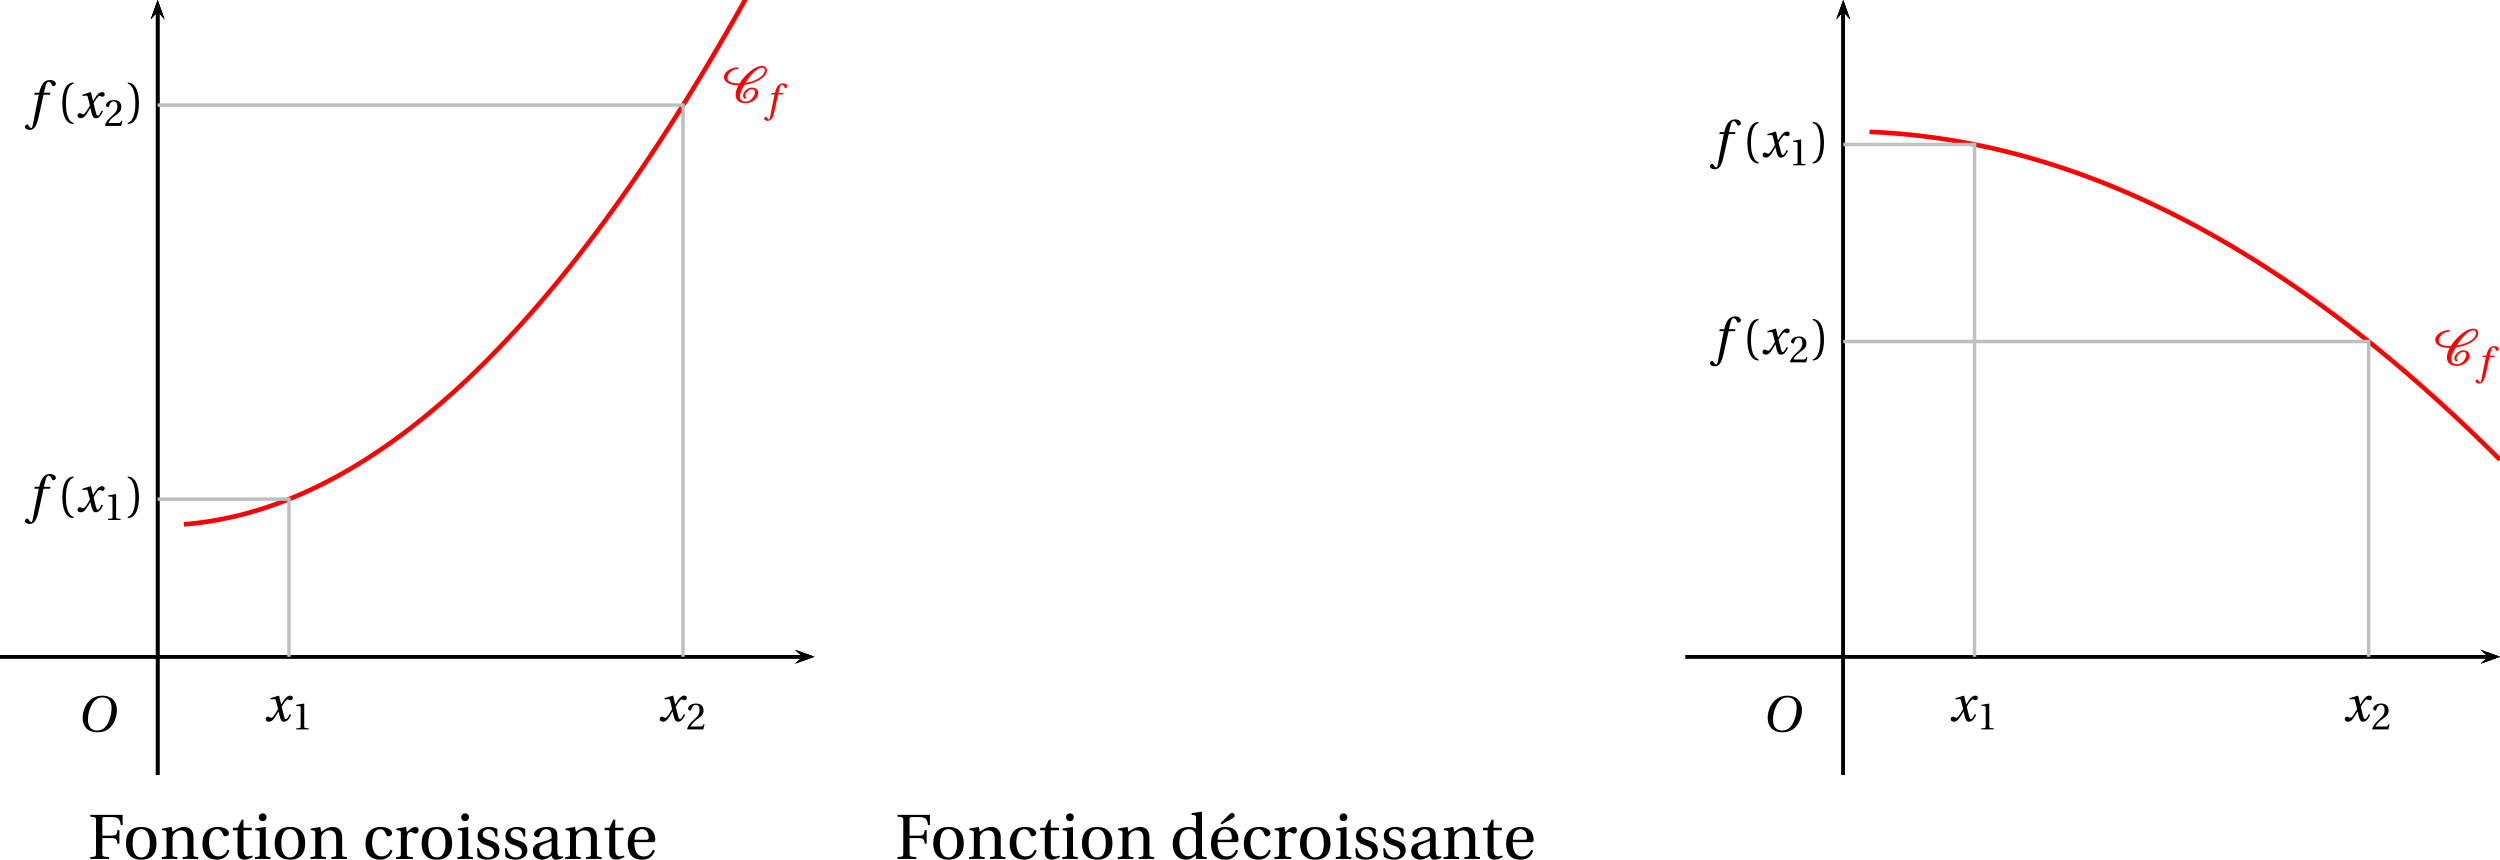 <?xml version='1.0' encoding='UTF-8'?>
<!-- This file was generated by dvisvgm 2.2 -->
<svg height='148.047pt' version='1.1' viewBox='50.387 21.555 430.174 148.047' width='430.174pt' xmlns='http://www.w3.org/2000/svg' xmlns:xlink='http://www.w3.org/1999/xlink'>
<defs>
<clipPath id='clip1'>
<path d='M50.387 154.902V21.555H190.516V154.902Z'/>
</clipPath>
<clipPath id='clip2'>
<path d='M340.431 154.902V21.554H480.56V154.902Z'/>
</clipPath>
<path d='M4.142 -5.523C5.046 -5.523 5.621 -4.988 5.621 -3.83C5.621 -3.361 5.572 -2.679 5.235 -1.808C4.898 -0.929 4.339 -0.164 3.271 -0.164C2.383 -0.164 1.8 -0.748 1.8 -1.89C1.8 -2.581 1.931 -3.345 2.309 -4.142C2.687 -4.923 3.271 -5.523 4.142 -5.523ZM4.109 -5.81C2.794 -5.81 1.981 -5.087 1.504 -4.298C1.052 -3.534 0.937 -2.761 0.937 -2.219C0.937 -0.863 1.709 0.123 3.345 0.123C4.799 0.123 5.514 -0.625 5.966 -1.438C6.41 -2.244 6.484 -3.082 6.484 -3.402C6.484 -5.087 5.465 -5.81 4.109 -5.81Z' id='g8-79'/>
<path d='M3.55 -4.027H2.482L2.712 -4.956C2.868 -5.58 3.024 -5.81 3.254 -5.81C3.476 -5.81 3.624 -5.63 3.805 -5.235C3.846 -5.153 3.904 -5.095 4.027 -5.095C4.191 -5.095 4.43 -5.251 4.43 -5.457C4.43 -5.81 3.986 -6.098 3.493 -6.098C2.959 -6.098 2.613 -5.876 2.342 -5.531C2.087 -5.21 1.923 -4.767 1.808 -4.331L1.726 -4.027H1.011L0.92 -3.715H1.652L0.699 1.126C0.6 1.635 0.518 1.685 0.436 1.685C0.345 1.685 0.222 1.619 0 1.282C-0.058 1.2 -0.115 1.101 -0.222 1.101C-0.403 1.101 -0.592 1.307 -0.592 1.512C-0.583 1.783 -0.23 1.989 0.156 1.989C0.978 1.989 1.323 1.323 1.668 -0.255L2.433 -3.715H3.468L3.55 -4.027Z' id='g8-102'/>
<path d='M4.167 -1.134C3.969 -0.764 3.748 -0.329 3.517 -0.329C3.361 -0.329 3.296 -0.518 3.115 -1.249L2.852 -2.326C3.148 -2.852 3.567 -3.509 3.805 -3.509C3.879 -3.509 3.945 -3.493 4.035 -3.443C4.117 -3.411 4.2 -3.378 4.298 -3.378C4.479 -3.378 4.652 -3.55 4.652 -3.772C4.652 -4.027 4.463 -4.126 4.232 -4.126C3.797 -4.126 3.427 -3.731 3.139 -3.271L2.778 -2.712H2.761L2.433 -4.093L2.383 -4.126L1.027 -3.715L1.052 -3.517L1.668 -3.558C1.816 -3.567 1.874 -3.526 1.964 -3.148L2.26 -1.956L2.03 -1.561C1.677 -0.962 1.372 -0.534 1.175 -0.534C1.093 -0.534 1.011 -0.567 0.937 -0.608C0.855 -0.649 0.748 -0.731 0.608 -0.731C0.394 -0.731 0.255 -0.518 0.255 -0.321C0.255 -0.082 0.452 0.099 0.781 0.099C1.34 0.099 1.66 -0.46 1.997 -1.011L2.326 -1.553H2.342L2.49 -0.912C2.646 -0.255 2.802 0.099 3.222 0.099C3.821 0.099 4.134 -0.518 4.38 -1.019L4.167 -1.134Z' id='g8-120'/>
<use id='g13-79' transform='scale(1.333)' xlink:href='#g8-79'/>
<use id='g13-102' transform='scale(1.333)' xlink:href='#g8-102'/>
<use id='g13-120' transform='scale(1.333)' xlink:href='#g8-120'/>
<use id='g18-40' xlink:href='#g3-40'/>
<use id='g18-41' xlink:href='#g3-41'/>
<use id='g18-70' xlink:href='#g3-70'/>
<use id='g18-97' xlink:href='#g3-97'/>
<use id='g18-99' xlink:href='#g3-99'/>
<use id='g18-100' xlink:href='#g3-100'/>
<use id='g18-101' xlink:href='#g3-101'/>
<use id='g18-105' xlink:href='#g3-105'/>
<use id='g18-110' xlink:href='#g3-110'/>
<use id='g18-111' xlink:href='#g3-111'/>
<use id='g18-114' xlink:href='#g3-114'/>
<use id='g18-115' xlink:href='#g3-115'/>
<use id='g18-116' xlink:href='#g3-116'/>
<use id='g18-233' xlink:href='#g3-233'/>
<use id='g15-49' transform='scale(0.75)' xlink:href='#g3-49'/>
<use id='g15-50' transform='scale(0.75)' xlink:href='#g3-50'/>
<path d='M4.81 -3.846C6.344 -4.065 8.547 -4.778 9.347 -6.071C9.511 -6.334 9.632 -6.64 9.632 -6.947C9.632 -7.528 9.172 -7.911 8.547 -7.911C7.616 -7.911 6.64 -7.243 5.972 -6.706C5.062 -5.972 4.306 -5.095 3.715 -4.142C2.728 -4.153 1.118 -4.175 1.118 -5.336C1.118 -5.588 1.205 -5.829 1.337 -6.06C1.709 -6.717 2.487 -7.243 3.298 -7.243C3.408 -7.243 3.474 -7.342 3.474 -7.429S3.397 -7.594 3.298 -7.594C2.071 -7.594 0.362 -6.761 0.362 -5.468C0.362 -5.095 0.559 -4.712 0.855 -4.449C1.556 -3.857 2.597 -3.758 3.506 -3.758C3.145 -3.123 2.882 -2.444 2.882 -1.72C2.882 -0.515 3.627 0.131 5.008 0.131C6.344 0.131 7.758 -0.833 7.758 -2.082C7.758 -2.827 7.133 -3.243 6.355 -3.243C5.49 -3.243 4.482 -2.268 4.482 -1.501C4.482 -1.271 4.646 -0.833 4.975 -0.833C5.062 -0.833 5.194 -0.888 5.194 -0.997C5.194 -1.14 4.942 -1.151 4.942 -1.49C4.942 -2.027 5.731 -2.893 6.355 -2.893C6.794 -2.893 7.068 -2.707 7.068 -2.279C7.068 -1.907 6.881 -1.556 6.695 -1.227C6.355 -0.657 5.775 -0.219 5.008 -0.219C4.219 -0.219 3.813 -0.647 3.813 -1.37C3.813 -2.192 4.383 -3.145 4.81 -3.846ZM8.547 -7.561C8.931 -7.561 9.193 -7.342 9.193 -6.98C9.193 -6.717 9.062 -6.443 8.931 -6.213C8.273 -5.106 6.334 -4.471 5.041 -4.273C5.512 -5.051 6.038 -5.797 6.706 -6.454C7.122 -6.859 7.9 -7.561 8.547 -7.561Z' id='g2-67'/>
<path d='M1.918 -3.09C1.918 -6.224 2.871 -7.166 3.561 -7.309V-7.583C1.644 -7.506 1.151 -5.128 1.151 -3.09S1.644 1.326 3.561 1.403V1.129C2.926 0.997 1.918 0.066 1.918 -3.09Z' id='g3-40'/>
<path d='M1.918 -3.09C1.918 0.066 0.909 0.997 0.274 1.129V1.403C2.192 1.326 2.685 -1.052 2.685 -3.09S2.192 -7.506 0.274 -7.583V-7.309C0.964 -7.166 1.918 -6.224 1.918 -3.09Z' id='g3-41'/>
<path d='M4.788 0V-0.318L3.868 -0.394C3.638 -0.416 3.506 -0.504 3.506 -0.931V-7.385L3.452 -7.451L1.194 -7.068V-6.794L2.213 -6.673C2.4 -6.651 2.476 -6.564 2.476 -6.246V-0.931C2.476 -0.723 2.444 -0.592 2.378 -0.515C2.323 -0.438 2.235 -0.405 2.115 -0.394L1.194 -0.318V0H4.788Z' id='g3-49'/>
<path d='M5.314 -1.446L5.008 -1.501C4.778 -0.909 4.558 -0.833 4.12 -0.833H1.315C1.49 -1.403 2.137 -2.181 3.156 -2.915C4.208 -3.682 5.019 -4.175 5.019 -5.402C5.019 -6.925 4.011 -7.451 2.86 -7.451C1.359 -7.451 0.581 -6.542 0.581 -5.972C0.581 -5.599 0.997 -5.424 1.183 -5.424C1.381 -5.424 1.457 -5.534 1.501 -5.72C1.677 -6.465 2.104 -7.068 2.783 -7.068C3.627 -7.068 3.868 -6.355 3.868 -5.556C3.868 -4.383 3.276 -3.726 2.323 -2.882C0.975 -1.709 0.504 -0.964 0.296 -0.11L0.405 0H4.942L5.314 -1.446Z' id='g3-50'/>
<path d='M0.384 -7.583V-7.265C1.348 -7.199 1.37 -7.177 1.37 -6.564V-1.019C1.37 -0.405 1.348 -0.384 0.384 -0.318V0H3.616V-0.318C2.487 -0.384 2.455 -0.405 2.455 -1.019V-3.583H3.989C4.92 -3.583 4.964 -3.32 5.062 -2.619H5.391V-4.964H5.062C4.964 -4.263 4.92 -4 3.989 -4H2.455V-6.805C2.455 -7.166 2.498 -7.199 2.86 -7.199H3.945C5.216 -7.199 5.468 -6.947 5.621 -5.829H5.95V-7.583H0.384Z' id='g3-70'/>
<path d='M3.758 -1.567C3.758 -0.679 3.079 -0.449 2.652 -0.449C1.972 -0.449 1.644 -0.931 1.644 -1.578C1.644 -2.093 1.885 -2.356 2.498 -2.586C2.937 -2.75 3.517 -2.959 3.758 -3.112V-1.567ZM4.745 -4.043C4.745 -4.679 4.602 -5.501 2.948 -5.501C1.709 -5.501 0.734 -4.854 0.734 -4.252C0.734 -3.901 1.14 -3.737 1.348 -3.737C1.578 -3.737 1.644 -3.857 1.698 -4.043C1.94 -4.854 2.389 -5.117 2.827 -5.117C3.254 -5.117 3.758 -4.898 3.758 -4.021V-3.561C3.485 -3.276 2.422 -3.002 1.556 -2.728C0.767 -2.487 0.537 -1.94 0.537 -1.425C0.537 -0.603 1.085 0.131 2.115 0.131C2.794 0.11 3.397 -0.296 3.748 -0.526C3.901 -0.121 4.076 0.131 4.46 0.131C4.865 0.131 5.336 0.011 5.753 -0.197L5.687 -0.46C5.534 -0.427 5.293 -0.405 5.128 -0.449C4.931 -0.493 4.745 -0.701 4.745 -1.392V-4.043Z' id='g3-97'/>
<path d='M3.287 -0.438C1.983 -0.438 1.677 -1.797 1.677 -2.827C1.677 -4.46 2.323 -5.117 3.079 -5.117C3.583 -5.117 3.901 -4.756 4.12 -4.164C4.186 -3.989 4.252 -3.879 4.46 -3.879C4.679 -3.879 5.106 -4.021 5.106 -4.438C5.106 -4.942 4.383 -5.501 3.2 -5.501C1.205 -5.501 0.537 -4.087 0.537 -2.63C0.537 -0.8 1.435 0.131 3.079 0.131C3.846 0.131 4.876 -0.274 5.183 -1.446L4.865 -1.6C4.526 -0.833 4.087 -0.438 3.287 -0.438Z' id='g3-99'/>
<path d='M6.388 0V-0.318C5.61 -0.373 5.566 -0.394 5.566 -0.953V-8.065L5.49 -8.131L3.769 -7.857V-7.583L4.186 -7.539C4.471 -7.506 4.536 -7.451 4.536 -7.035V-5.238C4.23 -5.402 3.824 -5.501 3.32 -5.501C2.422 -5.501 1.753 -5.216 1.293 -4.745C0.822 -4.252 0.537 -3.528 0.537 -2.575C0.537 -0.953 1.381 0.131 2.827 0.131C3.419 0.131 3.934 -0.131 4.526 -0.614V-0.077L4.613 0H6.388ZM4.536 -1.863C4.536 -1.622 4.526 -1.435 4.46 -1.249C4.241 -0.679 3.758 -0.46 3.189 -0.46C2.181 -0.46 1.677 -1.446 1.677 -2.707C1.677 -4.131 2.192 -5.117 3.309 -5.117C3.824 -5.117 4.241 -4.876 4.438 -4.427C4.526 -4.241 4.536 -4.087 4.536 -3.791V-1.863Z' id='g3-100'/>
<path d='M4.832 -2.882C5.062 -2.882 5.271 -2.937 5.271 -3.298C5.271 -3.945 5.062 -5.501 3.057 -5.501C1.348 -5.501 0.537 -4.284 0.537 -2.641C0.537 -0.909 1.282 0.153 3.068 0.131C4.284 0.121 4.909 -0.548 5.205 -1.414L4.876 -1.589C4.569 -0.953 4.153 -0.427 3.287 -0.427C1.929 -0.427 1.655 -1.742 1.677 -2.882H4.832ZM1.687 -3.298C1.687 -3.748 1.852 -5.117 2.991 -5.117C4.011 -5.117 4.131 -4.076 4.131 -3.649C4.131 -3.441 4.065 -3.298 3.758 -3.298H1.687Z' id='g3-101'/>
<path d='M0.405 -5.227V-4.953L0.822 -4.898C1.107 -4.854 1.172 -4.799 1.172 -4.405V-0.953C1.172 -0.394 1.14 -0.373 0.351 -0.318V0H3.024V-0.318C2.246 -0.373 2.202 -0.394 2.202 -0.953V-5.435L2.126 -5.501L0.405 -5.227ZM1.677 -7.835C1.282 -7.835 1.008 -7.55 1.008 -7.155C1.008 -6.772 1.282 -6.498 1.677 -6.498C2.082 -6.498 2.334 -6.772 2.345 -7.155C2.345 -7.55 2.082 -7.835 1.677 -7.835Z' id='g3-105'/>
<path d='M5.797 -3.758C5.797 -4.865 5.194 -5.501 4.186 -5.501C3.375 -5.501 2.871 -5.106 2.192 -4.668L2.038 -5.501L0.405 -5.227V-4.953L0.822 -4.898C1.107 -4.854 1.172 -4.799 1.172 -4.405V-0.953C1.172 -0.394 1.14 -0.373 0.351 -0.318V0H3.024V-0.318C2.246 -0.373 2.202 -0.394 2.202 -0.953V-3.517C2.202 -3.791 2.224 -3.945 2.312 -4.12C2.542 -4.547 3.035 -4.909 3.616 -4.909C4.361 -4.909 4.767 -4.493 4.767 -3.539V-0.953C4.767 -0.394 4.734 -0.373 3.945 -0.318V0H6.618V-0.318C5.84 -0.373 5.797 -0.394 5.797 -0.953V-3.758Z' id='g3-110'/>
<path d='M3.156 -5.501C1.403 -5.501 0.537 -4.46 0.537 -2.685S1.403 0.131 3.156 0.131C4.931 0.131 5.786 -0.909 5.786 -2.685S4.931 -5.501 3.156 -5.501ZM1.677 -2.685C1.677 -4.197 2.159 -5.117 3.156 -5.117C4.175 -5.117 4.646 -4.197 4.646 -2.685S4.175 -0.252 3.156 -0.252C2.159 -0.252 1.677 -1.172 1.677 -2.685Z' id='g3-111'/>
<path d='M2.071 -5.501L0.405 -5.227V-4.953L0.822 -4.898C1.107 -4.854 1.172 -4.799 1.172 -4.405V-0.953C1.172 -0.394 1.118 -0.373 0.351 -0.318V0H3.243V-0.318C2.268 -0.373 2.202 -0.394 2.202 -0.953V-3.517C2.202 -4.361 2.575 -4.646 2.827 -4.646C3.002 -4.646 3.189 -4.58 3.506 -4.405C3.583 -4.361 3.671 -4.35 3.726 -4.35C3.989 -4.35 4.23 -4.624 4.23 -4.964C4.23 -5.205 4.076 -5.501 3.649 -5.501C3.254 -5.501 2.926 -5.26 2.202 -4.624L2.071 -5.501Z' id='g3-114'/>
<path d='M4.021 -3.846V-5.128C3.66 -5.391 3.101 -5.501 2.608 -5.501C1.425 -5.501 0.625 -4.942 0.614 -3.901C0.625 -2.991 1.359 -2.586 2.268 -2.312C2.761 -2.159 3.452 -1.907 3.452 -1.162C3.452 -0.603 3.013 -0.252 2.433 -0.252C1.545 -0.252 1.052 -0.899 0.833 -1.83H0.515L0.625 -0.394C1.019 -0.044 1.687 0.131 2.334 0.131C3.638 0.131 4.383 -0.559 4.383 -1.49C4.383 -2.455 3.791 -2.893 2.663 -3.243C2.213 -3.386 1.49 -3.616 1.49 -4.23C1.501 -4.799 1.929 -5.117 2.476 -5.117C3.254 -5.117 3.627 -4.515 3.704 -3.846H4.021Z' id='g3-115'/>
<path d='M3.572 -4.931V-5.369H2.159V-6.75H1.841L1.172 -5.369H0.34V-4.931H1.129V-1.118C1.129 0 1.961 0.131 2.345 0.131C2.904 0.131 3.43 -0.153 3.748 -0.351L3.66 -0.581C3.397 -0.471 3.156 -0.438 2.882 -0.438C2.509 -0.438 2.159 -0.701 2.159 -1.534V-4.931H3.572Z' id='g3-116'/>
<path d='M4.832 -2.882C5.062 -2.882 5.271 -2.937 5.271 -3.298C5.271 -3.945 5.062 -5.501 3.057 -5.501C1.348 -5.501 0.537 -4.284 0.537 -2.641C0.537 -0.909 1.282 0.153 3.068 0.131C4.284 0.121 4.909 -0.548 5.205 -1.414L4.876 -1.589C4.569 -0.953 4.153 -0.427 3.287 -0.427C1.929 -0.427 1.655 -1.742 1.677 -2.882H4.832ZM1.687 -3.298C1.687 -3.748 1.852 -5.117 2.991 -5.117C4.011 -5.117 4.131 -4.076 4.131 -3.649C4.131 -3.441 4.065 -3.298 3.758 -3.298H1.687ZM2.367 -5.939L4.021 -6.859C4.35 -7.035 4.635 -7.221 4.635 -7.451C4.635 -7.67 4.372 -7.922 4.208 -7.922C4.021 -7.922 3.835 -7.813 3.506 -7.473L2.202 -6.158L2.367 -5.939Z' id='g3-233'/>
</defs>
<g id='page1'>
<path clip-path='url(#clip1)' d='M187.18 135.754L190.516 134.563L187.18 133.371L188.516 134.563'/>
<path clip-path='url(#clip1)' d='M50.387 134.563H188.516' fill='none' stroke='#000000' stroke-miterlimit='10' stroke-width='0.596'/>
<path clip-path='url(#clip1)' d='M77.512 137.739V131.387' fill='none' stroke='#000000' stroke-miterlimit='10' stroke-width='0.318'/>
<path clip-path='url(#clip1)' d='M77.512 137.739V131.387' fill='none' stroke='#000000' stroke-miterlimit='10' stroke-width='0.318'/>
<path clip-path='url(#clip1)' d='M78.703 24.89L77.512 21.555L76.316 24.89L77.512 23.558'/>
<path clip-path='url(#clip1)' d='M77.512 154.903V23.559' fill='none' stroke='#000000' stroke-miterlimit='10' stroke-width='0.596'/>
<path clip-path='url(#clip1)' d='M187.18 135.754L190.516 134.563L187.18 133.371L188.516 134.563'/>
<path clip-path='url(#clip1)' d='M50.387 134.563H188.516' fill='none' stroke='#000000' stroke-miterlimit='10' stroke-width='0.596'/>
<path clip-path='url(#clip1)' d='M78.703 24.89L77.512 21.555L76.316 24.89L77.512 23.558'/>
<path clip-path='url(#clip1)' d='M77.512 154.903V23.559' fill='none' stroke='#000000' stroke-miterlimit='10' stroke-width='0.596'/>
<path clip-path='url(#clip1)' d='M74.332 134.563H80.688' fill='none' stroke='#000000' stroke-miterlimit='10' stroke-width='0.318'/>
<path clip-path='url(#clip1)' d='M74.332 134.563H80.688' fill='none' stroke='#000000' stroke-miterlimit='10' stroke-width='0.318'/>
<path clip-path='url(#clip1)' d='M78.703 24.89L77.512 21.555L76.316 24.89L77.512 23.558'/>
<path clip-path='url(#clip1)' d='M77.512 154.903V23.559' fill='none' stroke='#000000' stroke-miterlimit='10' stroke-width='0.596'/>
<path clip-path='url(#clip1)' d='M187.18 135.754L190.516 134.563L187.18 133.371L188.516 134.563'/>
<path clip-path='url(#clip1)' d='M50.387 134.563H188.516' fill='none' stroke='#000000' stroke-miterlimit='10' stroke-width='0.596'/>
<path clip-path='url(#clip1)' d='M82.031 111.781L82.086 111.777L82.137 111.77L82.191 111.766L82.246 111.762L82.301 111.758L82.356 111.754L82.41 111.75L82.465 111.742L82.519 111.738L82.574 111.734L82.629 111.73L82.68 111.723L82.734 111.719L82.789 111.715L82.844 111.711L82.898 111.703L82.953 111.699L83.008 111.695L83.062 111.688L83.117 111.684L83.168 111.676L83.223 111.672L83.277 111.668L83.332 111.66L83.387 111.656L83.441 111.648L83.496 111.645L83.551 111.637L83.606 111.633L83.656 111.625L83.711 111.621L83.766 111.613L83.82 111.609L83.875 111.602L83.93 111.598L83.984 111.59L84.039 111.582L84.094 111.578L84.148 111.57L84.199 111.566L84.254 111.559L84.309 111.551L84.363 111.547L84.418 111.539L84.473 111.531L84.527 111.523L84.582 111.52L84.637 111.512L84.688 111.504L84.742 111.496L84.797 111.492L84.852 111.484L84.906 111.477L84.961 111.469L85.016 111.461L85.07 111.457L85.125 111.449L85.18 111.441L85.231 111.434L85.285 111.426L85.34 111.418L85.394 111.41L85.449 111.402L85.504 111.395L85.559 111.387L85.613 111.379L85.668 111.371L85.719 111.363L85.773 111.355L85.828 111.348L85.883 111.34L85.938 111.332L85.992 111.324L86.047 111.316L86.102 111.309L86.156 111.301L86.207 111.293L86.262 111.281L86.316 111.273L86.371 111.266L86.426 111.258L86.481 111.25L86.535 111.242L86.59 111.23L86.644 111.223L86.699 111.215L86.75 111.207L86.805 111.195L86.859 111.187L86.914 111.18L86.969 111.168L87.023 111.16L87.078 111.152L87.133 111.141L87.188 111.133L87.238 111.125L87.293 111.113L87.348 111.105L87.402 111.094L87.457 111.086L87.512 111.074L87.566 111.066L87.621 111.055L87.676 111.047L87.727 111.035L87.781 111.027L87.836 111.016L87.891 111.008L87.945 110.996L88 110.988L88.055 110.977L88.109 110.969L88.164 110.957L88.219 110.945L88.269 110.937L88.324 110.926L88.379 110.914L88.434 110.906L88.488 110.895L88.543 110.883L88.598 110.875L88.652 110.863L88.707 110.852L88.758 110.84L88.812 110.832L88.867 110.82L88.922 110.809L88.977 110.797L89.031 110.785L89.086 110.773L89.141 110.766L89.195 110.754L89.25 110.742L89.301 110.73L89.356 110.719L89.41 110.707L89.465 110.695L89.519 110.684L89.574 110.672L89.629 110.66L89.684 110.648L89.738 110.637L89.789 110.625L89.844 110.613L89.898 110.602L89.953 110.59L90.008 110.578L90.062 110.566L90.117 110.555L90.172 110.543L90.227 110.531L90.277 110.519L90.332 110.508L90.387 110.492L90.441 110.48L90.496 110.469L90.551 110.457L90.606 110.445L90.66 110.43L90.715 110.418L90.77 110.406L90.82 110.395L90.875 110.379L90.93 110.367L90.984 110.355L91.039 110.34L91.094 110.328L91.148 110.316L91.203 110.301L91.258 110.289L91.309 110.277L91.363 110.262L91.418 110.25L91.473 110.234L91.527 110.223L91.582 110.207L91.637 110.195L91.691 110.184L91.746 110.168L91.797 110.156L91.852 110.141L91.906 110.125L91.961 110.113L92.016 110.098L92.07 110.086L92.125 110.07L92.18 110.059L92.234 110.043L92.289 110.027L92.34 110.016L92.394 110L92.449 109.984L92.504 109.973L92.559 109.957L92.613 109.941L92.668 109.93L92.723 109.914L92.777 109.898L92.828 109.883L92.883 109.871L92.938 109.856L92.992 109.84L93.047 109.824L93.102 109.809L93.156 109.793L93.211 109.781L93.266 109.766L93.316 109.75L93.371 109.734L93.426 109.719L93.481 109.703L93.535 109.687L93.59 109.672L93.645 109.656L93.699 109.641L93.754 109.625L93.809 109.609L93.859 109.594L93.914 109.578L93.969 109.563L94.023 109.547L94.078 109.531L94.133 109.516L94.188 109.5L94.242 109.484L94.297 109.469L94.348 109.453L94.402 109.434L94.457 109.418L94.512 109.402L94.566 109.387L94.621 109.371L94.676 109.355L94.73 109.336L94.785 109.32L94.836 109.305L94.891 109.289L94.945 109.27L95 109.254L95.055 109.238L95.109 109.219L95.164 109.203L95.219 109.188L95.273 109.168L95.328 109.152L95.379 109.137L95.434 109.117L95.488 109.102L95.543 109.082L95.598 109.066L95.652 109.047L95.707 109.031L95.762 109.012L95.816 108.996L95.867 108.977L95.922 108.961L95.977 108.941L96.031 108.926L96.086 108.906L96.141 108.891L96.195 108.871L96.25 108.855L96.305 108.836L96.359 108.816L96.41 108.801L96.465 108.781L96.52 108.762L96.574 108.746L96.629 108.727L96.684 108.707L96.738 108.691L96.793 108.672L96.848 108.652L96.898 108.633L96.953 108.617L97.008 108.598L97.062 108.578L97.117 108.559L97.172 108.539L97.227 108.52L97.281 108.504L97.336 108.484L97.387 108.465L97.441 108.445L97.496 108.426L97.551 108.406L97.605 108.387L97.66 108.367L97.715 108.348L97.77 108.328L97.824 108.309L97.879 108.289L97.93 108.27L97.984 108.25L98.039 108.23L98.094 108.211L98.148 108.191L98.203 108.172L98.258 108.152L98.312 108.133L98.367 108.113L98.418 108.094L98.473 108.07L98.527 108.051L98.582 108.031L98.637 108.012L98.691 107.992L98.746 107.969L98.801 107.949L98.856 107.93L98.906 107.91L98.961 107.887L99.016 107.867L99.07 107.848L99.125 107.828L99.18 107.805L99.234 107.785L99.289 107.766L99.344 107.742L99.398 107.723L99.449 107.699L99.504 107.68L99.559 107.66L99.613 107.637L99.668 107.617L99.723 107.594L99.777 107.574L99.832 107.551L99.887 107.531L99.938 107.508L99.992 107.488L100.047 107.465L100.102 107.445L100.156 107.422L100.211 107.402L100.266 107.379L100.32 107.355L100.375 107.336L100.426 107.313L100.48 107.293L100.535 107.27L100.59 107.246L100.645 107.227L100.699 107.203L100.754 107.18L100.809 107.156L100.863 107.137L100.918 107.113L100.969 107.09L101.023 107.066L101.078 107.047L101.133 107.023L101.187 107L101.242 106.977L101.297 106.953L101.352 106.93L101.406 106.91L101.457 106.887L101.512 106.863L101.566 106.84L101.621 106.816L101.676 106.793L101.731 106.77L101.785 106.746L101.84 106.723L101.895 106.699L101.949 106.676L102 106.652L102.055 106.629L102.109 106.605L102.164 106.582L102.219 106.559L102.273 106.535L102.328 106.512L102.383 106.488L102.437 106.465L102.488 106.437L102.543 106.414L102.598 106.391L102.652 106.367L102.707 106.344L102.762 106.32L102.816 106.293L102.871 106.27L102.926 106.246L102.977 106.223L103.031 106.195L103.086 106.172L103.141 106.148L103.195 106.121L103.25 106.098L103.305 106.074L103.359 106.047L103.414 106.023L103.469 106L103.52 105.973L103.574 105.949L103.629 105.922L103.684 105.898L103.738 105.875L103.793 105.848L103.848 105.824L103.902 105.797L103.957 105.773L104.008 105.746L104.062 105.723L104.117 105.695L104.172 105.672L104.227 105.645L104.281 105.617L104.336 105.594L104.391 105.566L104.445 105.543L104.5 105.516L104.551 105.488L104.606 105.465L104.66 105.437L104.715 105.41L104.77 105.387L104.824 105.359L104.879 105.332L104.934 105.309L104.988 105.281L105.039 105.254L105.094 105.227L105.148 105.199L105.203 105.176L105.258 105.148L105.312 105.121L105.367 105.094L105.422 105.066L105.477 105.039L105.527 105.016L105.582 104.988L105.637 104.961L105.691 104.934L105.746 104.906L105.801 104.879L105.855 104.852L105.91 104.824L105.965 104.797L106.02 104.77L106.07 104.742L106.125 104.715L106.18 104.688L106.234 104.66L106.289 104.633L106.344 104.605L106.398 104.578L106.453 104.547L106.508 104.52L106.559 104.492L106.613 104.465L106.668 104.437L106.723 104.41L106.777 104.383L106.832 104.352L106.887 104.324L106.941 104.297L106.996 104.27L107.047 104.238L107.102 104.211L107.156 104.184L107.211 104.156L107.266 104.125L107.32 104.098L107.375 104.07L107.43 104.039L107.484 104.012L107.539 103.98L107.59 103.953L107.645 103.926L107.699 103.895L107.754 103.867L107.809 103.836L107.863 103.809L107.918 103.777L107.973 103.75L108.027 103.719L108.078 103.691L108.133 103.66L108.187 103.633L108.242 103.602L108.297 103.574L108.352 103.543L108.406 103.516L108.461 103.484L108.516 103.453L108.57 103.426L108.621 103.395L108.676 103.363L108.73 103.336L108.785 103.305L108.84 103.273L108.895 103.246L108.949 103.215L109.004 103.184L109.059 103.156L109.109 103.125L109.164 103.094L109.219 103.063L109.273 103.031L109.328 103.004L109.383 102.973L109.438 102.941L109.492 102.91L109.547 102.879L109.598 102.848L109.652 102.816L109.707 102.785L109.762 102.758L109.816 102.727L109.871 102.695L109.926 102.664L109.98 102.633L110.035 102.602L110.09 102.57L110.141 102.539L110.195 102.508L110.25 102.477L110.305 102.445L110.359 102.414L110.414 102.379L110.469 102.348L110.523 102.316L110.578 102.285L110.629 102.254L110.684 102.223L110.738 102.191L110.793 102.156L110.848 102.125L110.902 102.094L110.957 102.063L111.012 102.031L111.066 101.996L111.121 101.965L111.172 101.934L111.227 101.902L111.281 101.867L111.336 101.836L111.391 101.805L111.445 101.77L111.5 101.738L111.555 101.707L111.609 101.672L111.66 101.641L111.715 101.605L111.77 101.574L111.824 101.543L111.879 101.508L111.934 101.477L111.988 101.441L112.043 101.41L112.098 101.375L112.148 101.344L112.203 101.309L112.258 101.277L112.313 101.242L112.367 101.211L112.422 101.176L112.477 101.141L112.531 101.109L112.586 101.074L112.641 101.039L112.691 101.008L112.746 100.973L112.801 100.941L112.855 100.906L112.91 100.871L112.965 100.836L113.02 100.805L113.074 100.77L113.129 100.734L113.18 100.699L113.234 100.668L113.289 100.633L113.344 100.598L113.398 100.563L113.453 100.527L113.508 100.496L113.563 100.461L113.617 100.426L113.672 100.391L113.723 100.355L113.777 100.32L113.832 100.285L113.887 100.25L113.941 100.215L113.996 100.18L114.051 100.145L114.105 100.109L114.16 100.074L114.211 100.039L114.266 100.004L114.32 99.969L114.375 99.934L114.43 99.898L114.484 99.863L114.539 99.828L114.594 99.793L114.648 99.758L114.699 99.723L114.754 99.684L114.809 99.648L114.863 99.613L114.918 99.578L114.973 99.543L115.027 99.508L115.082 99.469L115.137 99.434L115.191 99.398L115.242 99.363L115.297 99.324L115.352 99.289L115.406 99.254L115.461 99.215L115.516 99.18L115.57 99.144L115.625 99.106L115.68 99.07L115.73 99.031L115.785 98.996L115.84 98.961L115.895 98.922L115.949 98.887L116.004 98.848L116.059 98.812L116.113 98.773L116.168 98.738L116.219 98.699L116.273 98.664L116.328 98.625L116.383 98.59L116.438 98.551L116.492 98.516L116.547 98.477L116.602 98.438L116.656 98.402L116.711 98.363L116.762 98.324L116.816 98.289L116.871 98.25L116.926 98.211L116.98 98.176L117.035 98.137L117.09 98.098L117.145 98.062L117.199 98.023L117.25 97.984L117.305 97.945L117.359 97.91L117.414 97.871L117.469 97.832L117.523 97.793L117.578 97.754L117.633 97.715L117.688 97.676L117.742 97.641L117.793 97.602L117.848 97.562L117.902 97.523L117.957 97.484L118.012 97.445L118.066 97.406L118.121 97.367L118.176 97.328L118.23 97.289L118.281 97.25L118.336 97.211L118.391 97.172L118.445 97.133L118.5 97.094L118.555 97.055L118.609 97.016L118.664 96.973L118.719 96.934L118.77 96.894L118.824 96.856L118.879 96.816L118.934 96.777L118.988 96.738L119.043 96.695L119.098 96.656L119.152 96.617L119.207 96.578L119.262 96.535L119.313 96.496L119.367 96.457L119.422 96.418L119.477 96.375L119.531 96.336L119.586 96.297L119.641 96.254L119.695 96.215L119.75 96.172L119.801 96.133L119.855 96.094L119.91 96.051L119.965 96.012L120.02 95.969L120.074 95.93L120.129 95.887L120.184 95.848L120.238 95.805L120.293 95.766L120.344 95.723L120.398 95.684L120.453 95.641L120.508 95.602L120.563 95.559L120.617 95.519L120.672 95.477L120.727 95.434L120.781 95.395L120.832 95.352L120.887 95.309L120.941 95.269L120.996 95.227L121.051 95.184L121.105 95.144L121.16 95.102L121.215 95.059L121.27 95.016L121.32 94.977L121.375 94.934L121.43 94.891L121.484 94.848L121.539 94.805L121.594 94.766L121.648 94.723L121.703 94.68L121.758 94.637L121.813 94.594L121.863 94.551L121.918 94.508L121.973 94.465L122.027 94.422L122.082 94.383L122.137 94.34L122.191 94.297L122.246 94.254L122.301 94.211L122.352 94.168L122.406 94.125L122.461 94.078L122.516 94.035L122.57 93.992L122.625 93.949L122.68 93.906L122.734 93.863L122.789 93.82L122.84 93.777L122.895 93.734L122.949 93.688L123.004 93.644L123.059 93.602L123.113 93.559L123.168 93.516L123.223 93.469L123.277 93.426L123.332 93.383L123.383 93.34L123.438 93.293L123.492 93.25L123.547 93.207L123.602 93.16L123.656 93.117L123.711 93.074L123.766 93.027L123.82 92.984L123.871 92.941L123.926 92.894L123.98 92.852L124.035 92.805L124.09 92.762L124.145 92.715L124.199 92.672L124.254 92.625L124.309 92.582L124.359 92.535L124.414 92.492L124.469 92.445L124.523 92.402L124.578 92.356L124.633 92.312L124.687 92.266L124.742 92.219L124.797 92.176L124.852 92.129L124.902 92.086L124.957 92.039L125.012 91.992L125.066 91.949L125.121 91.902L125.176 91.856L125.231 91.809L125.285 91.766L125.34 91.719L125.391 91.672L125.445 91.625L125.5 91.582L125.555 91.535L125.609 91.488L125.664 91.441L125.719 91.394L125.773 91.348L125.828 91.305L125.879 91.258L125.934 91.211L125.988 91.164L126.043 91.117L126.098 91.07L126.152 91.023L126.207 90.977L126.262 90.93L126.316 90.883L126.371 90.836L126.422 90.789L126.477 90.742L126.531 90.695L126.586 90.648L126.641 90.602L126.695 90.555L126.75 90.508L126.805 90.461L126.859 90.41L126.91 90.363L126.965 90.316L127.02 90.269L127.074 90.223L127.129 90.176L127.184 90.125L127.238 90.078L127.293 90.031L127.348 89.984L127.398 89.934L127.453 89.887L127.508 89.84L127.562 89.793L127.617 89.742L127.672 89.695L127.727 89.648L127.781 89.598L127.836 89.551L127.891 89.504L127.941 89.453L127.996 89.406L128.051 89.355L128.106 89.309L128.16 89.258L128.215 89.211L128.27 89.16L128.324 89.113L128.379 89.062L128.43 89.016L128.484 88.965L128.539 88.918L128.594 88.867L128.648 88.82L128.703 88.769L128.758 88.723L128.812 88.672L128.867 88.621L128.918 88.574L128.973 88.523L129.027 88.473L129.082 88.426L129.137 88.375L129.191 88.324L129.246 88.277L129.301 88.227L129.356 88.176L129.41 88.125L129.461 88.078L129.516 88.027L129.57 87.977L129.625 87.926L129.68 87.875L129.734 87.828L129.789 87.777L129.844 87.727L129.898 87.676L129.949 87.625L130.004 87.574L130.059 87.523L130.113 87.473L130.168 87.422L130.223 87.375L130.277 87.324L130.332 87.273L130.387 87.223L130.437 87.172L130.492 87.121L130.547 87.07L130.602 87.016L130.656 86.965L130.711 86.914L130.766 86.863L130.82 86.812L130.875 86.762L130.93 86.711L130.981 86.66L131.035 86.609L131.09 86.555L131.145 86.504L131.199 86.453L131.254 86.402L131.309 86.352L131.363 86.297L131.418 86.246L131.469 86.195L131.523 86.144L131.578 86.09L131.633 86.039L131.687 85.988L131.742 85.934L131.797 85.883L131.852 85.832L131.906 85.777L131.957 85.727L132.012 85.676L132.066 85.621L132.121 85.57L132.176 85.516L132.23 85.465L132.285 85.41L132.34 85.359L132.395 85.305L132.449 85.254L132.5 85.199L132.555 85.148L132.609 85.094L132.664 85.043L132.719 84.988L132.773 84.938L132.828 84.883L132.883 84.828L132.938 84.777L132.988 84.723L133.043 84.672L133.098 84.617L133.152 84.562L133.207 84.512L133.262 84.457L133.316 84.402L133.371 84.348L133.426 84.297L133.477 84.242L133.531 84.188L133.586 84.133L133.641 84.082L133.695 84.027L133.75 83.973L133.805 83.918L133.859 83.863L133.914 83.809L133.969 83.754L134.02 83.703L134.074 83.648L134.129 83.594L134.184 83.539L134.238 83.484L134.293 83.43L134.348 83.375L134.402 83.32L134.457 83.266L134.508 83.211L134.562 83.156L134.617 83.102L134.672 83.047L134.727 82.992L134.781 82.938L134.836 82.883L134.891 82.828L134.945 82.77L134.996 82.715L135.051 82.66L135.105 82.605L135.16 82.551L135.215 82.496L135.27 82.438L135.324 82.383L135.379 82.328L135.434 82.273L135.488 82.219L135.539 82.16L135.594 82.106L135.648 82.051L135.703 81.992L135.758 81.938L135.813 81.883L135.867 81.824L135.922 81.769L135.977 81.715L136.027 81.656L136.082 81.602L136.137 81.547L136.191 81.488L136.246 81.434L136.301 81.375L136.355 81.32L136.41 81.262L136.465 81.207L136.516 81.148L136.57 81.094L136.625 81.035L136.68 80.981L136.734 80.922L136.789 80.867L136.844 80.809L136.898 80.75L136.953 80.695L137.008 80.637L137.059 80.582L137.113 80.523L137.168 80.465L137.223 80.41L137.277 80.352L137.332 80.293L137.387 80.234L137.441 80.18L137.496 80.121L137.547 80.062L137.602 80.004L137.656 79.949L137.711 79.891L137.766 79.832L137.82 79.773L137.875 79.715L137.93 79.66L137.984 79.602L138.035 79.543L138.09 79.484L138.145 79.426L138.199 79.367L138.254 79.309L138.309 79.25L138.363 79.191L138.418 79.133L138.473 79.074L138.527 79.016L138.578 78.957L138.633 78.898L138.688 78.84L138.742 78.781L138.797 78.723L138.852 78.664L138.906 78.606L138.961 78.547L139.016 78.488L139.066 78.43L139.121 78.371L139.176 78.309L139.23 78.25L139.285 78.191L139.34 78.133L139.395 78.074L139.449 78.012L139.504 77.953L139.555 77.894L139.609 77.836L139.664 77.773L139.719 77.715L139.773 77.656L139.828 77.594L139.883 77.535L139.938 77.477L139.992 77.414L140.047 77.356L140.098 77.297L140.152 77.234L140.207 77.176L140.262 77.113L140.316 77.055L140.371 76.996L140.426 76.934L140.48 76.875L140.535 76.812L140.586 76.754L140.641 76.691L140.695 76.633L140.75 76.57L140.805 76.512L140.859 76.449L140.914 76.387L140.969 76.328L141.023 76.266L141.074 76.207L141.129 76.144L141.184 76.082L141.238 76.023L141.293 75.961L141.348 75.898L141.402 75.84L141.457 75.777L141.512 75.715L141.566 75.652L141.617 75.594L141.672 75.531L141.727 75.469L141.781 75.406L141.836 75.344L141.891 75.285L141.945 75.223L142 75.16L142.055 75.098L142.105 75.035L142.16 74.973L142.215 74.91L142.27 74.848L142.324 74.789L142.379 74.727L142.434 74.664L142.488 74.602L142.543 74.539L142.594 74.477L142.648 74.414L142.703 74.352L142.758 74.289L142.813 74.227L142.867 74.164L142.922 74.098L142.977 74.035L143.031 73.973L143.086 73.91L143.137 73.848L143.191 73.785L143.246 73.723L143.301 73.66L143.355 73.594L143.41 73.531L143.465 73.469L143.52 73.406L143.574 73.34L143.625 73.277L143.68 73.215L143.734 73.152L143.789 73.086L143.844 73.023L143.898 72.961L143.953 72.895L144.008 72.832L144.063 72.769L144.113 72.703L144.168 72.641L144.223 72.578L144.277 72.512L144.332 72.449L144.387 72.383L144.441 72.32L144.496 72.254L144.551 72.191L144.605 72.125L144.656 72.062L144.711 71.996L144.766 71.934L144.82 71.867L144.875 71.805L144.93 71.738L144.984 71.676L145.039 71.609L145.094 71.543L145.145 71.481L145.199 71.414L145.254 71.352L145.309 71.285L145.363 71.219L145.418 71.152L145.473 71.09L145.527 71.023L145.582 70.957L145.633 70.895L145.688 70.828L145.742 70.762L145.797 70.695L145.852 70.629L145.906 70.566L145.961 70.5L146.016 70.434L146.07 70.367L146.125 70.301L146.176 70.234L146.23 70.172L146.285 70.106L146.34 70.039L146.395 69.973L146.449 69.906L146.504 69.84L146.559 69.773L146.613 69.707L146.664 69.641L146.719 69.574L146.773 69.508L146.828 69.441L146.883 69.375L146.938 69.309L146.992 69.242L147.047 69.176L147.102 69.105L147.152 69.039L147.207 68.973L147.262 68.906L147.316 68.84L147.371 68.773L147.426 68.707L147.48 68.637L147.535 68.57L147.59 68.504L147.645 68.438L147.695 68.367L147.75 68.301L147.805 68.234L147.859 68.168L147.914 68.098L147.969 68.031L148.023 67.965L148.078 67.894L148.133 67.828L148.184 67.762L148.238 67.691L148.293 67.625L148.348 67.555L148.402 67.488L148.457 67.422L148.512 67.352L148.566 67.285L148.621 67.215L148.672 67.148L148.727 67.078L148.781 67.012L148.836 66.941L148.891 66.875L148.945 66.805L149 66.734L149.055 66.668L149.109 66.598L149.16 66.531L149.215 66.461L149.27 66.391L149.324 66.324L149.379 66.254L149.434 66.184L149.488 66.117L149.543 66.047L149.598 65.977L149.652 65.91L149.703 65.84L149.758 65.77L149.813 65.699L149.867 65.629L149.922 65.562L149.977 65.492L150.031 65.422L150.086 65.352L150.141 65.281L150.191 65.215L150.246 65.145L150.301 65.074L150.355 65.004L150.41 64.934L150.465 64.863L150.52 64.793L150.574 64.723L150.629 64.652L150.68 64.582L150.734 64.512L150.789 64.441L150.844 64.371L150.898 64.301L150.953 64.231L151.008 64.16L151.062 64.09L151.117 64.019L151.172 63.949L151.223 63.879L151.277 63.805L151.332 63.734L151.387 63.664L151.441 63.594L151.496 63.523L151.551 63.453L151.606 63.379L151.66 63.309L151.711 63.238L151.766 63.168L151.82 63.094L151.875 63.023L151.93 62.953L151.984 62.883L152.039 62.809L152.094 62.738L152.148 62.668L152.199 62.594L152.254 62.523L152.309 62.449L152.363 62.379L152.418 62.309L152.473 62.234L152.527 62.164L152.582 62.09L152.637 62.02L152.691 61.945L152.742 61.875L152.797 61.801L152.852 61.73L152.906 61.656L152.961 61.586L153.016 61.512L153.07 61.441L153.125 61.367L153.18 61.293L153.23 61.223L153.285 61.148L153.34 61.078L153.395 61.004L153.449 60.93L153.504 60.859L153.559 60.785L153.613 60.711L153.668 60.637L153.719 60.566L153.773 60.492L153.828 60.418L153.883 60.344L153.937 60.273L153.992 60.199L154.047 60.125L154.102 60.051L154.156 59.977L154.211 59.906L154.262 59.832L154.316 59.758L154.371 59.684L154.426 59.609L154.481 59.535L154.535 59.461L154.59 59.387L154.645 59.312L154.699 59.238L154.75 59.164L154.805 59.09L154.859 59.016L154.914 58.941L154.969 58.867L155.023 58.793L155.078 58.719L155.133 58.645L155.187 58.57L155.238 58.496L155.293 58.422L155.348 58.348L155.402 58.27L155.457 58.195L155.512 58.121L155.566 58.047L155.621 57.973L155.676 57.895L155.731 57.82L155.781 57.746L155.836 57.672L155.891 57.598L155.945 57.52L156 57.445L156.055 57.371L156.109 57.293L156.164 57.219L156.219 57.145L156.27 57.066L156.324 56.992L156.379 56.918L156.434 56.84L156.488 56.766L156.543 56.688L156.598 56.613L156.652 56.535L156.707 56.461L156.758 56.383L156.812 56.309L156.867 56.23L156.922 56.156L156.977 56.078L157.031 56.004L157.086 55.926L157.14 55.852L157.195 55.773L157.25 55.699L157.301 55.621L157.356 55.543L157.41 55.469L157.465 55.391L157.519 55.312L157.574 55.238L157.629 55.16L157.684 55.082L157.738 55.008L157.789 54.93L157.844 54.852L157.898 54.773L157.953 54.699L158.008 54.621L158.063 54.543L158.117 54.465L158.172 54.387L158.226 54.308L158.277 54.235L158.332 54.156L158.387 54.078L158.441 54L158.496 53.922L158.551 53.844L158.605 53.766L158.66 53.687L158.715 53.609L158.77 53.532L158.82 53.453L158.875 53.375L158.93 53.297L158.984 53.219L159.039 53.141L159.094 53.063L159.148 52.984L159.203 52.906L159.258 52.828L159.309 52.75L159.363 52.672L159.418 52.593L159.473 52.512L159.527 52.434L159.582 52.355L159.637 52.277L159.692 52.199L159.746 52.121L159.797 52.039L159.851 51.961L159.906 51.883L159.961 51.805L160.016 51.723L160.071 51.644L160.125 51.566L160.18 51.484L160.234 51.406L160.289 51.328L160.34 51.246L160.395 51.168L160.45 51.09L160.504 51.008L160.558 50.93L160.613 50.847L160.668 50.77L160.723 50.688L160.778 50.609L160.828 50.531L160.883 50.45L160.937 50.371L160.992 50.289L161.047 50.207L161.102 50.129L161.157 50.047L161.211 49.969L161.265 49.887L161.316 49.808L161.371 49.727L161.426 49.645L161.481 49.566L161.535 49.484L161.589 49.403L161.644 49.324L161.699 49.242L161.754 49.16L161.809 49.082L161.86 49L161.914 48.918L161.968 48.836L162.023 48.758L162.078 48.676L162.133 48.594L162.188 48.512L162.242 48.429L162.297 48.352L162.347 48.27L162.402 48.187L162.457 48.105L162.512 48.023L162.567 47.942L162.621 47.859L162.676 47.777L162.73 47.696L162.785 47.614L162.836 47.531L162.891 47.449L162.945 47.367L163 47.285L163.055 47.203L163.109 47.121L163.164 47.039L163.219 46.957L163.274 46.875L163.328 46.793L163.379 46.711L163.434 46.629L163.488 46.547L163.543 46.465L163.598 46.379L163.652 46.297L163.707 46.215L163.762 46.133L163.816 46.051L163.867 45.965L163.922 45.883L163.977 45.801L164.031 45.719L164.086 45.633L164.141 45.551L164.195 45.469L164.25 45.383L164.305 45.3L164.355 45.219L164.41 45.133L164.465 45.051L164.52 44.968L164.574 44.883L164.629 44.801L164.683 44.715L164.738 44.632L164.793 44.547L164.848 44.465L164.899 44.383L164.953 44.297L165.008 44.215L165.062 44.129L165.117 44.043L165.172 43.961L165.227 43.875L165.282 43.793L165.336 43.707L165.386 43.625L165.441 43.539L165.496 43.453L165.551 43.371L165.606 43.285L165.661 43.199L165.715 43.117L165.769 43.031L165.824 42.945L165.875 42.863L165.93 42.778L165.985 42.691L166.039 42.605L166.093 42.523L166.148 42.438L166.203 42.352L166.258 42.265L166.313 42.179L166.367 42.094L166.418 42.012L166.472 41.926L166.527 41.84L166.582 41.754L166.637 41.668L166.692 41.582L166.746 41.496L166.8 41.41L166.855 41.324L166.906 41.238L166.961 41.152L167.016 41.067L167.07 40.981L167.125 40.894L167.179 40.808L167.234 40.723L167.289 40.637L167.344 40.551L167.395 40.465L167.449 40.379L167.504 40.293L167.558 40.207L167.613 40.117L167.668 40.032L167.723 39.945L167.777 39.859L167.832 39.773L167.887 39.688L167.937 39.598L167.992 39.512L168.047 39.425L168.102 39.34L168.156 39.25L168.211 39.164L168.266 39.078L168.32 38.989L168.375 38.902L168.426 38.816L168.48 38.726L168.535 38.641L168.59 38.555L168.645 38.465L168.699 38.379L168.754 38.289L168.809 38.203L168.863 38.113L168.914 38.027L168.969 37.938L169.024 37.852L169.078 37.762L169.133 37.675L169.187 37.586L169.242 37.5L169.297 37.41L169.352 37.324L169.406 37.235L169.457 37.145L169.512 37.058L169.566 36.968L169.621 36.883L169.676 36.793L169.731 36.703L169.785 36.617L169.84 36.528L169.894 36.437L169.945 36.347L170 36.262L170.055 36.172L170.11 36.082L170.164 35.992L170.219 35.907L170.273 35.817L170.328 35.726L170.383 35.636L170.438 35.547L170.489 35.457L170.543 35.371L170.597 35.281L170.652 35.192L170.707 35.102L170.762 35.012L170.817 34.922L170.871 34.832L170.925 34.742L170.976 34.652L171.031 34.562L171.086 34.473L171.141 34.383L171.196 34.293L171.25 34.203L171.304 34.114L171.359 34.023L171.414 33.933L171.469 33.844L171.52 33.754L171.574 33.664L171.629 33.57L171.683 33.48L171.738 33.391L171.793 33.301L171.848 33.211L171.903 33.117L171.957 33.027L172.008 32.937L172.062 32.847L172.117 32.758L172.172 32.664L172.227 32.574L172.281 32.484L172.336 32.391L172.39 32.301L172.445 32.211L172.5 32.117L172.551 32.028L172.606 31.937L172.66 31.843L172.715 31.754L172.769 31.66L172.824 31.57L172.879 31.48L172.934 31.387L172.988 31.297L173.039 31.203L173.094 31.113L173.148 31.02L173.203 30.93L173.258 30.836L173.313 30.746L173.367 30.653L173.422 30.559L173.477 30.468L173.531 30.375L173.582 30.285L173.637 30.191L173.691 30.097L173.746 30.008L173.801 29.914L173.856 29.82L173.91 29.73L173.965 29.637L174.019 29.543L174.07 29.449L174.125 29.359L174.18 29.266L174.235 29.172L174.289 29.078L174.344 28.988L174.398 28.895L174.453 28.801L174.508 28.707L174.559 28.614L174.614 28.52L174.668 28.426L174.722 28.332L174.777 28.242L174.832 28.148L174.887 28.054L174.942 27.961L174.996 27.867L175.051 27.773L175.101 27.679L175.156 27.586L175.211 27.492L175.266 27.398L175.321 27.305L175.375 27.211L175.429 27.117L175.484 27.023L175.539 26.926L175.59 26.832L175.645 26.738L175.7 26.644L175.754 26.551L175.808 26.457L175.863 26.363L175.918 26.265L175.973 26.172L176.028 26.078L176.082 25.984L176.132 25.887L176.187 25.793L176.242 25.699L176.297 25.605L176.352 25.508L176.407 25.414L176.461 25.32L176.515 25.223L176.57 25.129L176.621 25.035L176.676 24.937L176.731 24.844L176.785 24.746L176.84 24.652L176.894 24.558L176.949 24.461L177.004 24.367L177.059 24.269L177.113 24.175L177.164 24.078L177.219 23.984L177.273 23.886L177.328 23.793L177.383 23.695L177.438 23.601L177.492 23.504L177.547 23.407L177.601 23.313L177.652 23.215L177.707 23.121L177.762 23.024L177.816 22.926L177.871 22.832L177.926 22.735L177.98 22.637L178.035 22.539L178.09 22.445L178.145 22.348L178.195 22.25L178.25 22.152L178.305 22.059L178.359 21.961L178.414 21.863L178.469 21.765L178.523 21.668L178.578 21.574L178.633 21.476L178.684 21.379L178.738 21.281L178.793 21.184L178.848 21.086L178.902 20.989L178.957 20.891L179.012 20.793L179.067 20.695L179.121 20.598L179.172 20.5L179.226 20.402L179.281 20.305L179.336 20.207L179.391 20.109L179.446 20.012L179.5 19.914L179.555 19.816L179.609 19.718L179.664 19.621L179.715 19.524L179.77 19.426L179.825 19.324L179.879 19.227L179.933 19.129L179.988 19.031L180.043 18.934L180.098 18.836L180.153 18.734L180.204 18.637L180.258 18.539L180.312 18.441L180.367 18.34L180.422 18.242L180.477 18.145L180.532 18.043L180.586 17.945L180.64 17.848L180.695 17.746L180.746 17.648L180.801 17.547L180.856 17.449L180.91 17.351L180.964 17.25L181.019 17.153L181.074 17.051L181.129 16.953L181.184 16.852L181.235 16.754L181.289 16.652L181.343 16.555L181.398 16.453L181.453 16.355L181.508 16.254L181.563 16.157L181.617 16.055L181.672 15.953L181.726 15.855L181.777 15.754L181.832 15.652L181.887 15.554L181.942 15.453L181.996 15.352L182.051 15.254L182.105 15.152L182.16 15.051L182.215 14.953L182.266 14.851L182.32 14.75L182.375 14.648L182.43 14.547L182.484 14.45L182.539 14.348L182.594 14.246L182.649 14.144L182.703 14.043L182.758 13.941L182.809 13.843L182.863 13.742L182.918 13.641L182.973 13.539L183.027 13.438L183.082 13.336L183.137 13.234L183.191 13.132L183.246 13.032L183.297 12.93L183.352 12.828L183.406 12.726L183.461 12.625L183.516 12.523L183.57 12.421L183.625 12.321L183.68 12.219L183.734 12.113L183.785 12.012L183.84 11.91L183.895 11.808L183.949 11.707L184.004 11.606L184.058 11.5L184.113 11.398L184.168 11.297L184.223 11.195L184.278 11.094L184.328 10.989L184.383 10.887L184.437 10.785L184.492 10.68L184.547 10.578L184.602 10.477L184.657 10.371L184.711 10.27L184.765 10.168L184.816 10.062L184.871 9.961L184.926 9.86L184.981 9.754L185.036 9.652L185.09 9.547L185.144 9.445L185.199 9.34L185.254 9.239L185.309 9.133L185.36 9.031L185.414 8.926L185.468 8.824L185.523 8.719L185.578 8.617L185.633 8.512L185.688 8.406L185.743 8.304L185.797 8.2L185.847 8.098L185.902 7.992L185.957 7.887L186.012 7.785L186.067 7.68L186.121 7.574L186.175 7.473L186.23 7.367L186.285 7.261L186.34 7.157L186.391 7.055L186.446 6.949L186.5 6.844L186.554 6.738L186.609 6.633L186.664 6.531L186.719 6.426L186.774 6.32L186.828 6.215L186.879 6.11L186.933 6.004L186.988 5.898L187.043 5.793L187.098 5.688L187.152 5.582L187.207 5.476L187.262 5.371L187.316 5.266L187.371 5.16L187.422 5.055L187.477 4.949L187.531 4.843L187.586 4.739L187.641 4.633L187.695 4.527L187.75 4.422L187.805 4.317L187.859 4.211L187.91 4.105L187.965 3.996L188.02 3.891L188.074 3.785L188.129 3.68L188.184 3.574L188.238 3.468L188.293 3.36L188.348 3.254L188.402 3.148L188.453 3.039L188.508 2.934L188.562 2.828L188.617 2.722L188.672 2.614L188.727 2.508L188.781 2.402L188.836 2.293L188.891 2.188L188.941 2.078L188.996 1.973L189.051 1.867L189.106 1.758L189.16 1.652L189.215 1.543L189.269 1.437L189.324 1.328L189.379 1.223L189.43 1.113L189.485 1.007L189.539 0.899L189.594 0.793L189.648 0.683L189.703 0.575L189.758 0.469L189.813 0.359L189.868 0.254L189.922 0.145L189.972 0.035L190.027 -0.07L190.082 -0.179L190.137 -0.289L190.192 -0.395L190.246 -0.504L190.301 -0.613L190.355 -0.723L190.41 -0.828L190.461 -0.937L190.516 -1.047' fill='none' stroke='#ff0000' stroke-miterlimit='10' stroke-width='0.794'/>
<path clip-path='url(#clip1)' d='M100.109 134.563V107.441H77.512' fill='none' stroke='#bfbfbf' stroke-miterlimit='10' stroke-width='0.596'/>
<path clip-path='url(#clip1)' d='M167.914 134.563V39.637H77.512' fill='none' stroke='#bfbfbf' stroke-miterlimit='10' stroke-width='0.596'/>
<g transform='matrix(0.797 0 0 0.797 0.632 38.175)'>
<use x='79.02' xlink:href='#g13-79' y='137.085'/>
</g>
<g transform='matrix(0.797 0 0 0.797 30.014 38.175)'>
<use x='82.579' xlink:href='#g13-120' y='134.832'/>
<use x='88.616' xlink:href='#g15-49' y='136.625'/>
</g>
<g transform='matrix(0.797 0 0 0.797 97.819 38.175)'>
<use x='82.579' xlink:href='#g13-120' y='134.832'/>
<use x='88.616' xlink:href='#g15-50' y='136.625'/>
</g>
<g transform='matrix(0.797 0 0 0.797 5.153 4.273)'>
<use x='62.92' xlink:href='#g13-102' y='132.151'/>
<use x='69.065' xlink:href='#g18-40' y='132.151'/>
<use x='73.154' xlink:href='#g13-120' y='132.151'/>
<use x='79.191' xlink:href='#g15-49' y='133.944'/>
<use x='84.065' xlink:href='#g18-41' y='132.151'/>
</g>
<g transform='matrix(0.797 0 0 0.797 5.153 -63.532)'>
<use x='62.92' xlink:href='#g13-102' y='132.151'/>
<use x='69.065' xlink:href='#g18-40' y='132.151'/>
<use x='73.154' xlink:href='#g13-120' y='132.151'/>
<use x='79.191' xlink:href='#g15-50' y='133.944'/>
<use x='84.065' xlink:href='#g18-41' y='132.151'/>
</g>
<g fill='#ff0000' transform='matrix(0.797 0 0 0.797 104.599 -70.312)'>
<use x='87.915' xlink:href='#g2-67' y='137.414'/>
<use x='97.55' xlink:href='#g8-102' y='139.37'/>
</g>
<path clip-path='url(#clip2)' d='M477.219 135.754L480.559 134.563L477.219 133.371L478.555 134.563'/>
<path clip-path='url(#clip2)' d='M340.425 134.563H478.554' fill='none' stroke='#000000' stroke-miterlimit='10' stroke-width='0.596'/>
<path clip-path='url(#clip2)' d='M367.55 137.739V131.387' fill='none' stroke='#000000' stroke-miterlimit='10' stroke-width='0.318'/>
<path clip-path='url(#clip2)' d='M367.55 137.739V131.387' fill='none' stroke='#000000' stroke-miterlimit='10' stroke-width='0.318'/>
<path clip-path='url(#clip2)' d='M368.742 24.89L367.551 21.555L366.359 24.89L367.551 23.558'/>
<path clip-path='url(#clip2)' d='M367.55 154.903V23.559' fill='none' stroke='#000000' stroke-miterlimit='10' stroke-width='0.596'/>
<path clip-path='url(#clip2)' d='M477.219 135.754L480.559 134.563L477.219 133.371L478.555 134.563'/>
<path clip-path='url(#clip2)' d='M340.425 134.563H478.554' fill='none' stroke='#000000' stroke-miterlimit='10' stroke-width='0.596'/>
<path clip-path='url(#clip2)' d='M368.742 24.89L367.551 21.555L366.359 24.89L367.551 23.558'/>
<path clip-path='url(#clip2)' d='M367.55 154.903V23.559' fill='none' stroke='#000000' stroke-miterlimit='10' stroke-width='0.596'/>
<path clip-path='url(#clip2)' d='M364.371 134.563H370.726' fill='none' stroke='#000000' stroke-miterlimit='10' stroke-width='0.318'/>
<path clip-path='url(#clip2)' d='M364.371 134.563H370.726' fill='none' stroke='#000000' stroke-miterlimit='10' stroke-width='0.318'/>
<path clip-path='url(#clip2)' d='M368.742 24.89L367.551 21.555L366.359 24.89L367.551 23.558'/>
<path clip-path='url(#clip2)' d='M367.55 154.903V23.559' fill='none' stroke='#000000' stroke-miterlimit='10' stroke-width='0.596'/>
<path clip-path='url(#clip2)' d='M477.219 135.754L480.559 134.563L477.219 133.371L478.555 134.563'/>
<path clip-path='url(#clip2)' d='M340.425 134.563H478.554' fill='none' stroke='#000000' stroke-miterlimit='10' stroke-width='0.596'/>
<path clip-path='url(#clip2)' d='M372.07 44.246L372.125 44.25H372.18L372.234 44.254L372.285 44.258H372.34L372.395 44.261H372.449L372.504 44.265L372.559 44.269H372.613L372.668 44.273H372.723L372.773 44.277L372.828 44.281H372.883L372.938 44.285L372.992 44.289H373.047L373.102 44.293L373.156 44.297H373.211L373.262 44.3L373.316 44.304L373.371 44.308H373.426L373.481 44.312L373.535 44.316H373.59L373.645 44.32L373.699 44.324L373.754 44.328H373.805L373.859 44.332L373.914 44.336L373.969 44.34L374.023 44.344H374.078L374.133 44.347L374.188 44.351L374.242 44.355L374.293 44.359H374.348L374.402 44.363L374.457 44.367L374.512 44.371L374.566 44.375L374.621 44.379L374.676 44.383H374.731L374.781 44.387L374.836 44.391L374.891 44.395L374.945 44.398L375 44.402L375.055 44.406L375.109 44.41L375.164 44.414L375.219 44.418L375.273 44.422L375.324 44.426L375.379 44.43L375.434 44.434H375.488L375.543 44.438L375.598 44.442L375.652 44.445L375.707 44.449L375.762 44.453L375.813 44.457L375.867 44.461L375.922 44.469L375.977 44.473L376.031 44.477L376.086 44.481L376.141 44.485L376.195 44.489L376.25 44.492L376.305 44.496L376.356 44.5L376.41 44.504L376.465 44.508L376.52 44.512L376.574 44.516L376.629 44.52L376.684 44.528L376.738 44.532L376.793 44.535L376.844 44.539L376.898 44.543L376.953 44.547L377.008 44.551L377.063 44.559L377.117 44.562L377.172 44.566L377.227 44.571L377.281 44.575L377.332 44.582L377.387 44.586L377.441 44.59L377.496 44.593L377.551 44.597L377.606 44.605L377.66 44.609L377.715 44.613L377.77 44.617L377.824 44.625L377.875 44.629L377.93 44.632L377.984 44.636L378.039 44.644L378.094 44.648L378.148 44.652L378.203 44.66L378.258 44.664L378.313 44.668L378.363 44.676L378.418 44.679L378.473 44.683L378.527 44.691L378.582 44.695L378.637 44.699L378.691 44.707L378.746 44.711L378.801 44.715L378.852 44.723L378.906 44.727L378.961 44.734L379.016 44.738L379.07 44.742L379.125 44.75L379.18 44.754L379.234 44.762L379.289 44.766L379.344 44.774L379.395 44.777L379.449 44.785L379.504 44.789L379.559 44.793L379.613 44.801L379.668 44.805L379.723 44.813L379.777 44.817L379.832 44.824L379.883 44.828L379.938 44.836L379.992 44.84L380.047 44.848L380.102 44.856L380.156 44.86L380.211 44.868L380.266 44.871L380.32 44.879L380.371 44.883L380.426 44.891L380.481 44.898L380.535 44.903L380.59 44.91L380.645 44.914L380.699 44.922L380.754 44.929L380.809 44.934L380.863 44.941L380.914 44.945L380.969 44.953L381.023 44.961L381.078 44.965L381.133 44.972L381.188 44.98L381.242 44.984L381.297 44.992L381.352 45L381.402 45.008L381.457 45.011L381.512 45.019L381.566 45.027L381.621 45.031L381.676 45.039L381.731 45.047L381.785 45.055L381.84 45.058L381.895 45.066L381.945 45.074L382 45.082L382.055 45.086L382.109 45.094L382.164 45.102L382.219 45.109L382.273 45.117L382.328 45.121L382.383 45.129L382.434 45.137L382.488 45.145L382.543 45.153L382.598 45.16L382.652 45.164L382.707 45.172L382.762 45.18L382.816 45.188L382.871 45.196L382.922 45.203L382.977 45.211L383.031 45.219L383.086 45.227L383.141 45.231L383.195 45.239L383.25 45.246L383.305 45.254L383.359 45.262L383.414 45.27L383.465 45.278L383.52 45.285L383.574 45.293L383.629 45.3L383.684 45.308L383.738 45.316L383.793 45.324L383.848 45.332L383.902 45.34L383.953 45.347L384.008 45.355L384.063 45.363L384.117 45.371L384.172 45.379L384.227 45.387L384.281 45.394L384.336 45.402L384.391 45.41L384.441 45.418L384.496 45.426L384.551 45.437L384.606 45.445L384.66 45.453L384.715 45.461L384.77 45.469L384.824 45.477L384.879 45.485L384.934 45.492L384.984 45.5L385.039 45.512L385.094 45.52L385.148 45.528L385.203 45.535L385.258 45.543L385.313 45.551L385.367 45.563L385.422 45.571L385.473 45.578L385.527 45.586L385.582 45.594L385.637 45.605L385.691 45.614L385.746 45.621L385.801 45.629L385.856 45.641L385.91 45.648L385.961 45.656L386.016 45.664L386.07 45.675L386.125 45.683L386.18 45.691L386.234 45.703L386.289 45.711L386.344 45.719L386.399 45.726L386.453 45.738L386.504 45.746L386.559 45.754L386.613 45.766L386.668 45.773L386.723 45.781L386.777 45.793L386.832 45.801L386.887 45.813L386.941 45.82L386.992 45.828L387.047 45.84L387.102 45.848L387.156 45.86L387.211 45.867L387.266 45.875L387.32 45.887L387.375 45.895L387.43 45.907L387.481 45.914L387.535 45.926L387.59 45.934L387.645 45.946L387.699 45.953L387.754 45.961L387.809 45.972L387.863 45.98L387.918 45.992L387.973 46L388.023 46.011L388.078 46.023L388.133 46.031L388.188 46.043L388.242 46.051L388.297 46.062L388.352 46.07L388.406 46.082L388.461 46.09L388.512 46.101L388.566 46.109L388.621 46.121L388.676 46.133L388.73 46.141L388.785 46.152L388.84 46.16L388.895 46.172L388.949 46.184L389.004 46.192L389.055 46.203L389.109 46.215L389.164 46.223L389.219 46.235L389.274 46.246L389.328 46.254L389.383 46.266L389.438 46.278L389.492 46.285L389.543 46.297L389.598 46.309L389.652 46.32L389.707 46.328L389.762 46.34L389.816 46.351L389.871 46.359L389.926 46.371L389.98 46.383L390.031 46.394L390.086 46.402L390.141 46.414L390.195 46.426L390.25 46.437L390.305 46.449L390.359 46.457L390.414 46.469L390.469 46.48L390.524 46.492L390.574 46.504L390.629 46.512L390.684 46.524L390.738 46.535L390.793 46.547L390.848 46.559L390.902 46.571L390.957 46.582L391.012 46.594L391.063 46.602L391.117 46.614L391.172 46.625L391.227 46.637L391.281 46.648L391.336 46.66L391.391 46.672L391.445 46.684L391.5 46.695L391.551 46.707L391.605 46.718L391.66 46.73L391.715 46.742L391.77 46.754L391.824 46.765L391.879 46.777L391.934 46.789L391.988 46.801L392.043 46.812L392.094 46.824L392.149 46.836L392.203 46.848L392.258 46.859L392.313 46.871L392.367 46.883L392.422 46.895L392.477 46.906L392.531 46.918L392.582 46.93L392.637 46.942L392.691 46.953L392.746 46.965L392.801 46.977L392.855 46.989L392.91 47.004L392.965 47.016L393.02 47.027L393.074 47.039L393.125 47.05L393.18 47.062L393.234 47.074L393.289 47.09L393.344 47.101L393.399 47.113L393.453 47.125L393.508 47.137L393.563 47.148L393.613 47.164L393.668 47.176L393.723 47.188L393.777 47.199L393.832 47.215L393.887 47.227L393.941 47.238L393.996 47.25L394.051 47.266L394.102 47.278L394.156 47.289L394.211 47.301L394.266 47.317L394.32 47.328L394.375 47.34L394.43 47.352L394.484 47.367L394.539 47.379L394.594 47.39L394.645 47.406L394.699 47.418L394.754 47.429L394.809 47.445L394.863 47.457L394.918 47.469L394.973 47.484L395.027 47.496L395.082 47.512L395.133 47.523L395.188 47.535L395.242 47.551L395.297 47.563L395.352 47.578L395.406 47.59L395.461 47.602L395.516 47.617L395.57 47.629L395.621 47.645L395.676 47.657L395.73 47.672L395.785 47.684L395.84 47.699L395.895 47.711L395.949 47.726L396.004 47.738L396.059 47.754L396.113 47.765L396.164 47.781L396.219 47.793L396.273 47.808L396.328 47.82L396.383 47.836L396.438 47.848L396.492 47.863L396.547 47.875L396.602 47.891L396.652 47.906L396.707 47.918L396.762 47.934L396.816 47.946L396.871 47.961L396.926 47.977L396.981 47.989L397.035 48.004L397.09 48.016L397.145 48.032L397.195 48.047L397.25 48.059L397.305 48.074L397.359 48.09L397.414 48.101L397.469 48.117L397.523 48.133L397.578 48.144L397.633 48.16L397.684 48.176L397.738 48.187L397.793 48.203L397.848 48.219L397.902 48.234L397.957 48.246L398.012 48.262L398.066 48.278L398.121 48.293L398.172 48.305L398.227 48.321L398.281 48.336L398.336 48.352L398.391 48.364L398.445 48.379L398.5 48.395L398.555 48.41L398.609 48.425L398.664 48.441L398.715 48.453L398.77 48.469L398.824 48.484L398.879 48.5L398.934 48.516L398.988 48.531L399.043 48.543L399.098 48.559L399.152 48.574L399.203 48.59L399.258 48.606L399.313 48.621L399.367 48.637L399.422 48.653L399.477 48.668L399.531 48.684L399.586 48.7L399.641 48.711L399.695 48.727L399.746 48.742L399.801 48.758L399.856 48.773L399.91 48.789L399.965 48.804L400.02 48.82L400.074 48.836L400.129 48.851L400.184 48.867L400.234 48.883L400.289 48.898L400.344 48.914L400.398 48.93L400.453 48.945L400.508 48.961L400.563 48.981L400.617 48.996L400.672 49.012L400.723 49.028L400.777 49.043L400.832 49.059L400.887 49.074L400.941 49.09L400.996 49.105L401.051 49.121L401.106 49.136L401.16 49.156L401.215 49.172L401.266 49.187L401.32 49.203L401.375 49.219L401.43 49.234L401.484 49.25L401.539 49.27L401.594 49.285L401.648 49.301L401.703 49.317L401.754 49.332L401.809 49.352L401.863 49.368L401.918 49.383L401.973 49.398L402.027 49.418L402.082 49.434L402.137 49.449L402.191 49.465L402.246 49.484L402.297 49.5L402.352 49.515L402.406 49.531L402.461 49.551L402.516 49.566L402.57 49.582L402.625 49.602L402.68 49.617L402.734 49.633L402.785 49.653L402.84 49.668L402.895 49.684L402.949 49.703L403.004 49.719L403.059 49.735L403.113 49.754L403.168 49.77L403.223 49.785L403.273 49.804L403.328 49.82L403.383 49.84L403.438 49.855L403.492 49.871L403.547 49.89L403.602 49.906L403.656 49.926L403.711 49.941L403.766 49.961L403.816 49.977L403.871 49.992L403.926 50.012L403.981 50.028L404.035 50.047L404.09 50.063L404.145 50.082L404.199 50.098L404.254 50.117L404.305 50.133L404.359 50.152L404.414 50.168L404.469 50.187L404.523 50.207L404.578 50.222L404.633 50.242L404.688 50.258L404.742 50.277L404.793 50.293L404.848 50.313L404.902 50.332L404.957 50.348L405.012 50.367L405.066 50.383L405.121 50.403L405.176 50.422L405.231 50.438L405.285 50.457L405.336 50.477L405.391 50.492L405.445 50.511L405.5 50.527L405.555 50.547L405.609 50.566L405.664 50.582L405.719 50.601L405.773 50.621L405.824 50.641L405.879 50.656L405.934 50.676L405.988 50.695L406.043 50.711L406.098 50.731L406.152 50.75L406.207 50.77L406.262 50.785L406.316 50.804L406.367 50.824L406.422 50.843L406.477 50.863L406.531 50.879L406.586 50.898L406.641 50.918L406.695 50.937L406.75 50.957L406.805 50.973L406.856 50.992L406.91 51.012L406.965 51.031L407.02 51.051L407.074 51.071L407.129 51.086L407.184 51.106L407.238 51.125L407.293 51.145L407.344 51.164L407.398 51.184L407.453 51.203L407.508 51.222L407.563 51.242L407.617 51.262L407.672 51.277L407.727 51.297L407.781 51.316L407.836 51.336L407.887 51.356L407.941 51.375L407.996 51.395L408.051 51.414L408.106 51.434L408.16 51.453L408.215 51.473L408.27 51.492L408.324 51.511L408.375 51.531L408.43 51.55L408.484 51.57L408.539 51.59L408.594 51.609L408.648 51.629L408.703 51.648L408.758 51.668L408.813 51.691L408.867 51.711L408.918 51.731L408.973 51.75L409.027 51.77L409.082 51.789L409.137 51.809L409.191 51.828L409.246 51.847L409.301 51.867L409.356 51.89L409.406 51.91L409.461 51.929L409.516 51.949L409.57 51.969L409.625 51.988L409.68 52.012L409.734 52.031L409.789 52.051L409.844 52.07L409.895 52.09L409.949 52.114L410.004 52.133L410.059 52.153L410.113 52.172L410.168 52.191L410.223 52.215L410.277 52.234L410.332 52.254L410.387 52.273L410.438 52.297L410.492 52.316L410.547 52.336L410.602 52.359L410.656 52.379L410.711 52.399L410.766 52.418L410.82 52.442L410.875 52.461L410.926 52.481L410.981 52.504L411.035 52.523L411.09 52.543L411.145 52.566L411.199 52.586L411.254 52.609L411.309 52.629L411.363 52.648L411.414 52.672L411.469 52.691L411.523 52.711L411.578 52.734L411.633 52.754L411.688 52.778L411.742 52.797L411.797 52.821L411.852 52.84L411.906 52.859L411.957 52.883L412.012 52.902L412.066 52.925L412.121 52.945L412.176 52.969L412.231 52.988L412.285 53.012L412.34 53.031L412.395 53.055L412.445 53.074L412.5 53.098L412.555 53.117L412.609 53.141L412.664 53.16L412.719 53.184L412.774 53.207L412.828 53.227L412.883 53.25L412.938 53.269L412.988 53.293L413.043 53.312L413.098 53.336L413.152 53.359L413.207 53.379L413.262 53.402L413.316 53.426L413.371 53.445L413.426 53.469L413.477 53.489L413.531 53.512L413.586 53.535L413.641 53.555L413.695 53.578L413.75 53.602L413.805 53.621L413.859 53.644L413.914 53.668L413.965 53.691L414.02 53.711L414.074 53.734L414.129 53.758L414.184 53.777L414.238 53.801L414.293 53.824L414.348 53.848L414.402 53.868L414.457 53.891L414.508 53.914L414.563 53.938L414.617 53.957L414.672 53.98L414.727 54.004L414.781 54.027L414.836 54.051L414.891 54.07L414.945 54.094L414.996 54.117L415.051 54.141L415.105 54.164L415.16 54.188L415.215 54.211L415.27 54.231L415.324 54.254L415.379 54.278L415.434 54.3L415.484 54.324L415.539 54.347L415.594 54.371L415.649 54.394L415.703 54.418L415.758 54.437L415.813 54.461L415.867 54.485L415.922 54.508L415.977 54.532L416.027 54.555L416.082 54.578L416.137 54.602L416.191 54.625L416.246 54.648L416.301 54.672L416.355 54.695L416.41 54.719L416.465 54.742L416.516 54.766L416.57 54.789L416.625 54.813L416.68 54.836L416.734 54.86L416.789 54.883L416.844 54.907L416.899 54.93L416.953 54.953L417.004 54.98L417.059 55.004L417.113 55.027L417.168 55.051L417.223 55.074L417.277 55.098L417.332 55.121L417.387 55.145L417.441 55.168L417.496 55.195L417.547 55.219L417.602 55.242L417.656 55.266L417.711 55.289L417.766 55.312L417.82 55.336L417.875 55.363L417.93 55.387L417.984 55.41L418.035 55.434L418.09 55.457L418.145 55.484L418.199 55.508L418.254 55.531L418.309 55.555L418.363 55.582L418.418 55.605L418.473 55.629L418.524 55.652L418.578 55.68L418.633 55.703L418.688 55.727L418.742 55.754L418.797 55.777L418.852 55.801L418.906 55.824L418.961 55.852L419.016 55.875L419.066 55.898L419.121 55.926L419.176 55.949L419.23 55.973L419.285 56L419.34 56.023L419.395 56.051L419.449 56.074L419.504 56.098L419.555 56.125L419.609 56.148L419.664 56.172L419.719 56.199L419.774 56.223L419.828 56.25L419.883 56.273L419.938 56.301L419.992 56.324L420.043 56.348L420.098 56.375L420.152 56.398L420.207 56.426L420.262 56.449L420.316 56.477L420.371 56.5L420.426 56.527L420.481 56.551L420.535 56.578L420.586 56.602L420.641 56.629L420.695 56.652L420.75 56.68L420.805 56.703L420.859 56.73L420.914 56.758L420.969 56.781L421.023 56.809L421.074 56.832L421.129 56.859L421.184 56.883L421.238 56.91L421.293 56.938L421.348 56.961L421.402 56.988L421.457 57.016L421.512 57.039L421.563 57.066L421.617 57.09L421.672 57.117L421.727 57.145L421.781 57.168L421.836 57.195L421.891 57.223L421.945 57.246L422 57.273L422.055 57.301L422.105 57.328L422.16 57.352L422.215 57.379L422.27 57.406L422.324 57.43L422.379 57.457L422.434 57.484L422.488 57.512L422.543 57.535L422.594 57.562L422.648 57.59L422.703 57.617L422.758 57.645L422.813 57.668L422.867 57.695L422.922 57.723L422.977 57.75L423.031 57.777L423.082 57.801L423.137 57.828L423.191 57.855L423.246 57.883L423.301 57.91L423.356 57.938L423.41 57.961L423.465 57.988L423.52 58.016L423.57 58.043L423.625 58.07L423.68 58.098L423.734 58.125L423.789 58.152L423.844 58.18L423.898 58.207L423.953 58.23L424.008 58.258L424.063 58.285L424.113 58.312L424.168 58.34L424.223 58.367L424.277 58.395L424.332 58.422L424.387 58.449L424.441 58.477L424.496 58.504L424.551 58.531L424.602 58.559L424.656 58.586L424.711 58.613L424.766 58.641L424.82 58.668L424.875 58.695L424.93 58.723L424.984 58.75L425.039 58.777L425.09 58.809L425.145 58.836L425.199 58.863L425.254 58.891L425.309 58.918L425.363 58.945L425.418 58.973L425.473 59L425.527 59.027L425.582 59.055L425.633 59.086L425.688 59.113L425.742 59.141L425.797 59.168L425.852 59.195L425.906 59.223L425.961 59.254L426.016 59.281L426.07 59.309L426.121 59.336L426.176 59.363L426.231 59.395L426.285 59.422L426.34 59.449L426.395 59.477L426.449 59.504L426.504 59.535L426.559 59.562L426.609 59.59L426.664 59.617L426.719 59.648L426.773 59.676L426.828 59.703L426.883 59.734L426.938 59.762L426.992 59.789L427.047 59.82L427.102 59.848L427.152 59.875L427.207 59.902L427.262 59.934L427.316 59.961L427.371 59.992L427.426 60.02L427.481 60.047L427.535 60.078L427.59 60.105L427.641 60.133L427.695 60.164L427.75 60.191L427.805 60.223L427.859 60.25L427.914 60.277L427.969 60.309L428.023 60.336L428.078 60.367L428.129 60.395L428.184 60.426L428.238 60.453L428.293 60.484L428.348 60.512L428.402 60.539L428.457 60.57L428.512 60.598L428.566 60.629L428.621 60.656L428.672 60.688L428.727 60.715L428.781 60.746L428.836 60.777L428.891 60.805L428.945 60.836L429 60.863L429.055 60.895L429.109 60.922L429.16 60.953L429.215 60.98L429.27 61.012L429.324 61.043L429.379 61.07L429.434 61.102L429.488 61.129L429.543 61.16L429.598 61.191L429.648 61.219L429.703 61.25L429.758 61.281L429.813 61.309L429.867 61.34L429.922 61.371L429.977 61.398L430.031 61.43L430.086 61.461L430.141 61.488L430.191 61.52L430.246 61.551L430.301 61.578L430.356 61.609L430.41 61.641L430.465 61.672L430.52 61.699L430.574 61.73L430.629 61.762L430.68 61.793L430.734 61.82L430.789 61.852L430.844 61.883L430.898 61.914L430.953 61.941L431.008 61.973L431.063 62.004L431.117 62.035L431.168 62.066L431.223 62.094L431.277 62.125L431.332 62.156L431.387 62.188L431.441 62.219L431.496 62.25L431.551 62.281L431.606 62.309L431.66 62.34L431.711 62.371L431.766 62.402L431.82 62.434L431.875 62.465L431.93 62.496L431.984 62.527L432.039 62.559L432.094 62.59L432.148 62.621L432.199 62.648L432.254 62.68L432.309 62.711L432.363 62.742L432.418 62.773L432.473 62.805L432.527 62.836L432.582 62.867L432.637 62.898L432.688 62.93L432.742 62.961L432.797 62.992L432.852 63.023L432.906 63.055L432.961 63.086L433.016 63.117L433.07 63.152L433.125 63.184L433.18 63.215L433.231 63.246L433.285 63.277L433.34 63.309L433.395 63.34L433.449 63.371L433.504 63.402L433.559 63.434L433.613 63.465L433.668 63.5L433.719 63.531L433.773 63.562L433.828 63.594L433.883 63.625L433.938 63.656L433.992 63.688L434.047 63.723L434.102 63.754L434.156 63.785L434.207 63.816L434.262 63.848L434.316 63.883L434.371 63.914L434.426 63.945L434.481 63.977L434.535 64.008L434.59 64.043L434.645 64.074L434.699 64.106L434.75 64.137L434.805 64.172L434.859 64.203L434.914 64.234L434.969 64.269L435.023 64.301L435.078 64.332L435.133 64.363L435.188 64.398L435.238 64.43L435.293 64.461L435.348 64.496L435.402 64.527L435.457 64.559L435.512 64.594L435.566 64.625L435.621 64.656L435.676 64.691L435.727 64.723L435.781 64.758L435.836 64.789L435.891 64.82L435.945 64.856L436 64.887L436.055 64.922L436.109 64.953L436.164 64.984L436.219 65.019L436.27 65.051L436.324 65.086L436.379 65.117L436.434 65.152L436.488 65.184L436.543 65.219L436.598 65.25L436.652 65.285L436.707 65.316L436.758 65.352L436.813 65.383L436.867 65.418L436.922 65.449L436.977 65.484L437.031 65.516L437.086 65.551L437.141 65.582L437.195 65.617L437.246 65.652L437.301 65.684L437.356 65.719L437.41 65.75L437.465 65.785L437.52 65.816L437.574 65.852L437.629 65.887L437.684 65.918L437.738 65.953L437.789 65.988L437.844 66.019L437.898 66.055L437.953 66.086L438.008 66.121L438.063 66.156L438.117 66.188L438.172 66.223L438.227 66.258L438.277 66.293L438.332 66.324L438.387 66.359L438.441 66.395L438.496 66.426L438.551 66.461L438.606 66.496L438.66 66.531L438.715 66.562L438.766 66.598L438.82 66.633L438.875 66.668L438.93 66.699L438.984 66.734L439.039 66.77L439.094 66.805L439.149 66.836L439.203 66.871L439.258 66.906L439.309 66.941L439.363 66.977L439.418 67.012L439.473 67.043L439.527 67.078L439.582 67.113L439.637 67.148L439.691 67.184L439.746 67.219L439.797 67.254L439.852 67.285L439.906 67.32L439.961 67.356L440.016 67.391L440.07 67.426L440.125 67.461L440.18 67.496L440.234 67.531L440.285 67.566L440.34 67.602L440.395 67.637L440.449 67.672L440.504 67.707L440.559 67.742L440.613 67.777L440.668 67.812L440.723 67.848L440.777 67.883L440.828 67.918L440.883 67.953L440.938 67.988L440.992 68.023L441.047 68.059L441.102 68.094L441.156 68.129L441.211 68.164L441.266 68.199L441.316 68.234L441.371 68.269L441.426 68.305L441.481 68.34L441.535 68.375L441.59 68.41L441.645 68.445L441.699 68.484L441.754 68.519L441.805 68.555L441.859 68.59L441.914 68.625L441.969 68.66L442.024 68.695L442.078 68.734L442.133 68.769L442.188 68.805L442.242 68.84L442.297 68.875L442.348 68.91L442.402 68.949L442.457 68.984L442.512 69.02L442.566 69.055L442.621 69.09L442.676 69.129L442.73 69.164L442.785 69.199L442.836 69.234L442.891 69.273L442.945 69.309L443 69.344L443.055 69.383L443.109 69.418L443.164 69.453L443.219 69.488L443.274 69.527L443.324 69.562L443.379 69.598L443.434 69.637L443.488 69.672L443.543 69.707L443.598 69.746L443.652 69.781L443.707 69.816L443.762 69.856L443.816 69.891L443.867 69.93L443.922 69.965L443.977 70L444.031 70.039L444.086 70.074L444.141 70.113L444.195 70.148L444.25 70.184L444.305 70.223L444.355 70.258L444.41 70.297L444.465 70.332L444.52 70.371L444.574 70.406L444.629 70.445L444.684 70.481L444.738 70.516L444.793 70.555L444.844 70.59L444.899 70.629L444.953 70.664L445.008 70.703L445.063 70.742L445.117 70.777L445.172 70.816L445.227 70.852L445.281 70.891L445.336 70.926L445.387 70.965L445.441 71L445.496 71.039L445.551 71.078L445.605 71.113L445.66 71.152L445.715 71.188L445.77 71.227L445.824 71.266L445.875 71.301L445.93 71.34L445.984 71.379L446.039 71.414L446.094 71.453L446.149 71.488L446.203 71.527L446.258 71.566L446.313 71.602L446.363 71.641L446.418 71.68L446.473 71.719L446.527 71.754L446.582 71.793L446.637 71.832L446.691 71.867L446.746 71.906L446.801 71.945L446.855 71.984L446.906 72.019L446.961 72.059L447.015 72.098L447.07 72.137L447.125 72.172L447.18 72.211L447.235 72.25L447.289 72.289L447.344 72.328L447.394 72.363L447.449 72.402L447.504 72.441L447.559 72.481L447.614 72.52L447.668 72.559L447.722 72.594L447.777 72.633L447.832 72.672L447.883 72.711L447.938 72.75L447.993 72.789L448.047 72.828L448.101 72.867L448.156 72.906L448.211 72.941L448.266 72.98L448.321 73.019L448.375 73.059L448.425 73.098L448.48 73.137L448.535 73.176L448.59 73.215L448.645 73.254L448.699 73.293L448.754 73.332L448.808 73.371L448.863 73.41L448.914 73.449L448.969 73.488L449.024 73.527L449.078 73.566L449.133 73.605L449.187 73.644L449.242 73.684L449.297 73.723L449.352 73.762L449.402 73.801L449.457 73.84L449.512 73.879L449.566 73.918L449.621 73.961L449.676 74L449.731 74.039L449.785 74.078L449.84 74.117L449.894 74.156L449.945 74.195L450 74.234L450.055 74.273L450.109 74.316L450.164 74.356L450.219 74.395L450.273 74.434L450.328 74.473L450.383 74.512L450.434 74.555L450.488 74.594L450.543 74.633L450.598 74.672L450.652 74.711L450.707 74.754L450.762 74.793L450.816 74.832L450.871 74.871L450.922 74.914L450.977 74.953L451.031 74.992L451.086 75.031L451.141 75.074L451.195 75.113L451.25 75.152L451.305 75.195L451.36 75.234L451.41 75.273L451.465 75.312L451.519 75.356L451.574 75.395L451.629 75.434L451.684 75.477L451.739 75.516L451.793 75.555L451.847 75.598L451.902 75.637L451.953 75.68L452.008 75.719L452.063 75.758L452.118 75.801L452.172 75.84L452.226 75.883L452.281 75.922L452.336 75.961L452.391 76.004L452.442 76.043L452.496 76.086L452.55 76.125L452.605 76.168L452.66 76.207L452.715 76.246L452.77 76.289L452.825 76.328L452.879 76.371L452.929 76.41L452.984 76.453L453.039 76.492L453.094 76.535L453.149 76.574L453.203 76.617L453.257 76.66L453.312 76.699L453.367 76.742L453.422 76.781L453.473 76.824L453.528 76.863L453.582 76.906L453.636 76.945L453.691 76.988L453.746 77.031L453.801 77.07L453.856 77.113L453.91 77.152L453.961 77.195L454.015 77.238L454.07 77.277L454.125 77.32L454.18 77.363L454.235 77.402L454.289 77.445L454.344 77.488L454.398 77.527L454.449 77.57L454.504 77.613L454.559 77.652L454.613 77.695L454.668 77.738L454.723 77.777L454.777 77.82L454.832 77.863L454.887 77.906L454.941 77.945L454.992 77.988L455.047 78.031L455.102 78.074L455.156 78.113L455.211 78.156L455.266 78.199L455.32 78.242L455.375 78.285L455.43 78.324L455.481 78.367L455.535 78.41L455.59 78.453L455.644 78.496L455.699 78.535L455.754 78.578L455.809 78.621L455.863 78.664L455.918 78.707L455.969 78.75L456.023 78.793L456.078 78.832L456.133 78.875L456.188 78.918L456.242 78.961L456.297 79.004L456.351 79.047L456.406 79.09L456.461 79.133L456.512 79.176L456.567 79.219L456.621 79.262L456.676 79.305L456.73 79.348L456.785 79.387L456.84 79.43L456.895 79.473L456.95 79.516L457 79.559L457.054 79.602L457.109 79.644L457.164 79.688L457.219 79.73L457.274 79.777L457.329 79.82L457.383 79.863L457.437 79.906L457.488 79.949L457.543 79.992L457.598 80.035L457.653 80.078L457.707 80.121L457.761 80.164L457.816 80.207L457.871 80.25L457.926 80.293L457.981 80.336L458.032 80.383L458.086 80.426L458.14 80.469L458.195 80.512L458.25 80.555L458.305 80.598L458.36 80.641L458.414 80.688L458.468 80.731L458.519 80.773L458.574 80.816L458.629 80.859L458.684 80.906L458.738 80.949L458.793 80.992L458.847 81.035L458.902 81.078L458.957 81.125L459.012 81.168L459.063 81.211L459.117 81.254L459.172 81.301L459.226 81.344L459.281 81.387L459.336 81.434L459.391 81.477L459.445 81.52L459.5 81.562L459.551 81.609L459.605 81.652L459.66 81.695L459.715 81.742L459.77 81.785L459.824 81.828L459.879 81.875L459.934 81.918L459.988 81.961L460.043 82.008L460.094 82.051L460.148 82.098L460.203 82.141L460.258 82.184L460.313 82.231L460.367 82.273L460.422 82.32L460.477 82.363L460.531 82.406L460.582 82.453L460.637 82.496L460.692 82.543L460.746 82.586L460.801 82.633L460.855 82.676L460.91 82.723L460.965 82.766L461.02 82.812L461.071 82.856L461.125 82.902L461.18 82.945L461.234 82.992L461.289 83.035L461.344 83.082L461.399 83.125L461.453 83.172L461.508 83.215L461.562 83.262L461.613 83.305L461.668 83.352L461.723 83.398L461.778 83.441L461.832 83.488L461.887 83.531L461.941 83.578L461.996 83.621L462.051 83.668L462.102 83.715L462.157 83.758L462.211 83.805L462.265 83.852L462.32 83.894L462.375 83.941L462.43 83.988L462.485 84.031L462.539 84.078L462.593 84.125L462.644 84.168L462.699 84.215L462.754 84.262L462.809 84.305L462.864 84.352L462.918 84.398L462.972 84.445L463.027 84.488L463.082 84.535L463.133 84.582L463.188 84.629L463.242 84.672L463.297 84.719L463.351 84.766L463.406 84.812L463.461 84.855L463.516 84.902L463.571 84.949L463.625 84.996L463.676 85.043L463.73 85.086L463.785 85.133L463.84 85.18L463.895 85.227L463.949 85.273L464.004 85.32L464.058 85.367L464.113 85.41L464.164 85.457L464.219 85.504L464.274 85.551L464.328 85.598L464.383 85.645L464.437 85.691L464.492 85.738L464.547 85.785L464.602 85.832L464.656 85.875L464.707 85.922L464.762 85.969L464.816 86.016L464.871 86.062L464.926 86.109L464.981 86.156L465.035 86.203L465.09 86.25L465.145 86.297L465.195 86.344L465.25 86.391L465.305 86.438L465.359 86.484L465.414 86.531L465.469 86.578L465.524 86.625L465.578 86.672L465.633 86.719L465.684 86.769L465.738 86.816L465.793 86.863L465.848 86.91L465.903 86.957L465.957 87.004L466.012 87.051L466.066 87.098L466.121 87.144L466.176 87.191L466.227 87.242L466.282 87.289L466.336 87.336L466.39 87.383L466.445 87.43L466.5 87.477L466.555 87.523L466.61 87.574L466.664 87.621L466.715 87.668L466.769 87.715L466.824 87.762L466.879 87.812L466.934 87.859L466.989 87.906L467.043 87.953L467.097 88L467.152 88.051L467.207 88.098L467.258 88.144L467.313 88.191L467.368 88.242L467.422 88.289L467.476 88.336L467.531 88.387L467.586 88.434L467.641 88.481L467.696 88.531L467.746 88.578L467.8 88.625L467.855 88.672L467.91 88.723L467.965 88.769L468.02 88.82L468.075 88.867L468.129 88.914L468.183 88.965L468.238 89.012L468.289 89.059L468.344 89.109L468.399 89.156L468.453 89.207L468.508 89.254L468.562 89.301L468.617 89.352L468.672 89.398L468.727 89.449L468.778 89.496L468.832 89.547L468.887 89.594L468.941 89.641L468.996 89.692L469.051 89.738L469.106 89.789L469.16 89.836L469.215 89.887L469.269 89.934L469.32 89.984L469.375 90.031L469.43 90.082L469.484 90.129L469.539 90.18L469.594 90.231L469.648 90.277L469.703 90.328L469.758 90.375L469.809 90.426L469.863 90.473L469.918 90.523L469.973 90.574L470.027 90.621L470.082 90.672L470.137 90.719L470.191 90.769L470.246 90.82L470.301 90.867L470.352 90.918L470.406 90.965L470.461 91.016L470.516 91.066L470.57 91.113L470.625 91.164L470.68 91.215L470.735 91.262L470.789 91.312L470.84 91.363L470.894 91.414L470.949 91.461L471.004 91.512L471.059 91.562L471.114 91.609L471.168 91.66L471.223 91.711L471.277 91.762L471.328 91.809L471.383 91.859L471.438 91.91L471.493 91.961L471.547 92.012L471.601 92.059L471.656 92.109L471.711 92.16L471.766 92.211L471.821 92.262L471.872 92.309L471.926 92.359L471.98 92.41L472.035 92.461L472.09 92.512L472.145 92.562L472.2 92.609L472.254 92.66L472.308 92.711L472.359 92.762L472.414 92.812L472.469 92.863L472.524 92.914L472.578 92.965L472.632 93.016L472.687 93.066L472.742 93.113L472.797 93.164L472.852 93.215L472.903 93.266L472.957 93.316L473.011 93.367L473.066 93.418L473.121 93.469L473.176 93.519L473.231 93.57L473.285 93.621L473.34 93.672L473.39 93.723L473.445 93.773L473.5 93.824L473.555 93.875L473.61 93.926L473.664 93.977L473.719 94.027L473.773 94.078L473.828 94.129L473.883 94.184L473.934 94.234L473.988 94.285L474.043 94.336L474.098 94.387L474.152 94.438L474.207 94.488L474.262 94.539L474.317 94.59L474.371 94.641L474.422 94.695L474.477 94.746L474.531 94.797L474.586 94.848L474.641 94.898L474.695 94.949L474.75 95.004L474.805 95.055L474.859 95.106L474.914 95.156L474.965 95.207L475.02 95.262L475.074 95.312L475.129 95.363L475.184 95.414L475.238 95.465L475.293 95.519L475.348 95.57L475.402 95.621L475.453 95.672L475.508 95.727L475.563 95.777L475.617 95.828L475.672 95.883L475.726 95.934L475.781 95.984L475.836 96.035L475.891 96.09L475.942 96.141L475.996 96.191L476.051 96.246L476.105 96.297L476.16 96.348L476.215 96.402L476.27 96.453L476.325 96.508L476.379 96.559L476.433 96.609L476.484 96.664L476.539 96.715L476.594 96.769L476.649 96.82L476.704 96.871L476.758 96.926L476.812 96.977L476.867 97.031L476.922 97.082L476.973 97.137L477.028 97.188L477.082 97.238L477.136 97.293L477.191 97.344L477.246 97.398L477.301 97.449L477.356 97.504L477.411 97.555L477.465 97.609L477.515 97.66L477.57 97.715L477.625 97.766L477.68 97.82L477.735 97.875L477.789 97.926L477.843 97.981L477.898 98.031L477.953 98.086L478.004 98.137L478.059 98.191L478.114 98.246L478.168 98.297L478.222 98.352L478.277 98.402L478.332 98.457L478.387 98.512L478.442 98.562L478.496 98.617L478.547 98.672L478.601 98.723L478.656 98.777L478.711 98.828L478.766 98.883L478.82 98.938L478.875 98.992L478.93 99.043L478.984 99.098L479.035 99.152L479.09 99.203L479.145 99.258L479.199 99.312L479.254 99.363L479.309 99.418L479.363 99.473L479.418 99.527L479.473 99.578L479.527 99.633L479.578 99.688L479.633 99.742L479.688 99.797L479.742 99.848L479.797 99.902L479.852 99.957L479.906 100.012L479.961 100.066L480.016 100.117L480.067 100.172L480.121 100.227L480.176 100.281L480.23 100.336L480.285 100.391L480.34 100.445L480.395 100.496L480.449 100.551L480.504 100.605L480.559 100.66' fill='none' stroke='#ff0000' stroke-miterlimit='10' stroke-width='0.794'/>
<path clip-path='url(#clip2)' d='M390.152 134.563V46.418H367.551' fill='none' stroke='#bfbfbf' stroke-miterlimit='10' stroke-width='0.596'/>
<path clip-path='url(#clip2)' d='M457.957 134.563V80.32H367.551' fill='none' stroke='#bfbfbf' stroke-miterlimit='10' stroke-width='0.596'/>
<g transform='matrix(0.797 0 0 0.797 59.415 38.175)'>
<use x='369.06' xlink:href='#g13-79' y='137.085'/>
</g>
<g transform='matrix(0.797 0 0 0.797 88.797 38.175)'>
<use x='372.618' xlink:href='#g13-120' y='134.832'/>
<use x='378.656' xlink:href='#g15-49' y='136.625'/>
</g>
<g transform='matrix(0.797 0 0 0.797 156.601 38.175)'>
<use x='372.618' xlink:href='#g13-120' y='134.832'/>
<use x='378.656' xlink:href='#g15-50' y='136.625'/>
</g>
<g transform='matrix(0.797 0 0 0.797 63.935 -56.751)'>
<use x='352.96' xlink:href='#g13-102' y='132.151'/>
<use x='359.105' xlink:href='#g18-40' y='132.151'/>
<use x='363.194' xlink:href='#g13-120' y='132.151'/>
<use x='369.231' xlink:href='#g15-49' y='133.944'/>
<use x='374.105' xlink:href='#g18-41' y='132.151'/>
</g>
<g transform='matrix(0.797 0 0 0.797 63.935 -22.849)'>
<use x='352.96' xlink:href='#g13-102' y='132.151'/>
<use x='359.105' xlink:href='#g18-40' y='132.151'/>
<use x='363.194' xlink:href='#g13-120' y='132.151'/>
<use x='369.231' xlink:href='#g15-50' y='133.944'/>
<use x='374.105' xlink:href='#g18-41' y='132.151'/>
</g>
<g fill='#ff0000' transform='matrix(0.797 0 0 0.797 167.902 -25.109)'>
<use x='377.954' xlink:href='#g2-67' y='137.414'/>
<use x='387.59' xlink:href='#g8-102' y='139.37'/>
</g>
<g transform='matrix(1 0 0 1 -0.001 -0.001)'>
<use x='65.541' xlink:href='#g18-70' y='169.349'/>
<use x='71.531' xlink:href='#g18-111' y='169.349'/>
<use x='77.879' xlink:href='#g18-110' y='169.349'/>
<use x='84.681' xlink:href='#g18-99' y='169.349'/>
<use x='90.133' xlink:href='#g18-116' y='169.349'/>
<use x='93.911' xlink:href='#g18-105' y='169.349'/>
<use x='97.115' xlink:href='#g18-111' y='169.349'/>
<use x='103.463' xlink:href='#g18-110' y='169.349'/>
<use x='112.74' xlink:href='#g18-99' y='169.349'/>
<use x='118.192' xlink:href='#g18-114' y='169.349'/>
<use x='122.4' xlink:href='#g18-111' y='169.349'/>
<use x='128.748' xlink:href='#g18-105' y='169.349'/>
<use x='131.952' xlink:href='#g18-115' y='169.349'/>
<use x='136.746' xlink:href='#g18-115' y='169.349'/>
<use x='141.54' xlink:href='#g18-97' y='169.349'/>
<use x='147.291' xlink:href='#g18-110' y='169.349'/>
<use x='154.093' xlink:href='#g18-116' y='169.349'/>
<use x='157.871' xlink:href='#g18-101' y='169.349'/>
<use x='204.446' xlink:href='#g18-70' y='169.349'/>
<use x='210.436' xlink:href='#g18-111' y='169.349'/>
<use x='216.784' xlink:href='#g18-110' y='169.349'/>
<use x='223.586' xlink:href='#g18-99' y='169.349'/>
<use x='229.038' xlink:href='#g18-116' y='169.349'/>
<use x='232.816' xlink:href='#g18-105' y='169.349'/>
<use x='236.02' xlink:href='#g18-111' y='169.349'/>
<use x='242.368' xlink:href='#g18-110' y='169.349'/>
<use x='251.645' xlink:href='#g18-100' y='169.349'/>
<use x='258.22' xlink:href='#g18-233' y='169.349'/>
<use x='263.875' xlink:href='#g18-99' y='169.349'/>
<use x='269.327' xlink:href='#g18-114' y='169.349'/>
<use x='273.535' xlink:href='#g18-111' y='169.349'/>
<use x='279.883' xlink:href='#g18-105' y='169.349'/>
<use x='283.087' xlink:href='#g18-115' y='169.349'/>
<use x='287.881' xlink:href='#g18-115' y='169.349'/>
<use x='292.675' xlink:href='#g18-97' y='169.349'/>
<use x='298.426' xlink:href='#g18-110' y='169.349'/>
<use x='305.228' xlink:href='#g18-116' y='169.349'/>
<use x='309.006' xlink:href='#g18-101' y='169.349'/>
</g>
</g>
</svg>